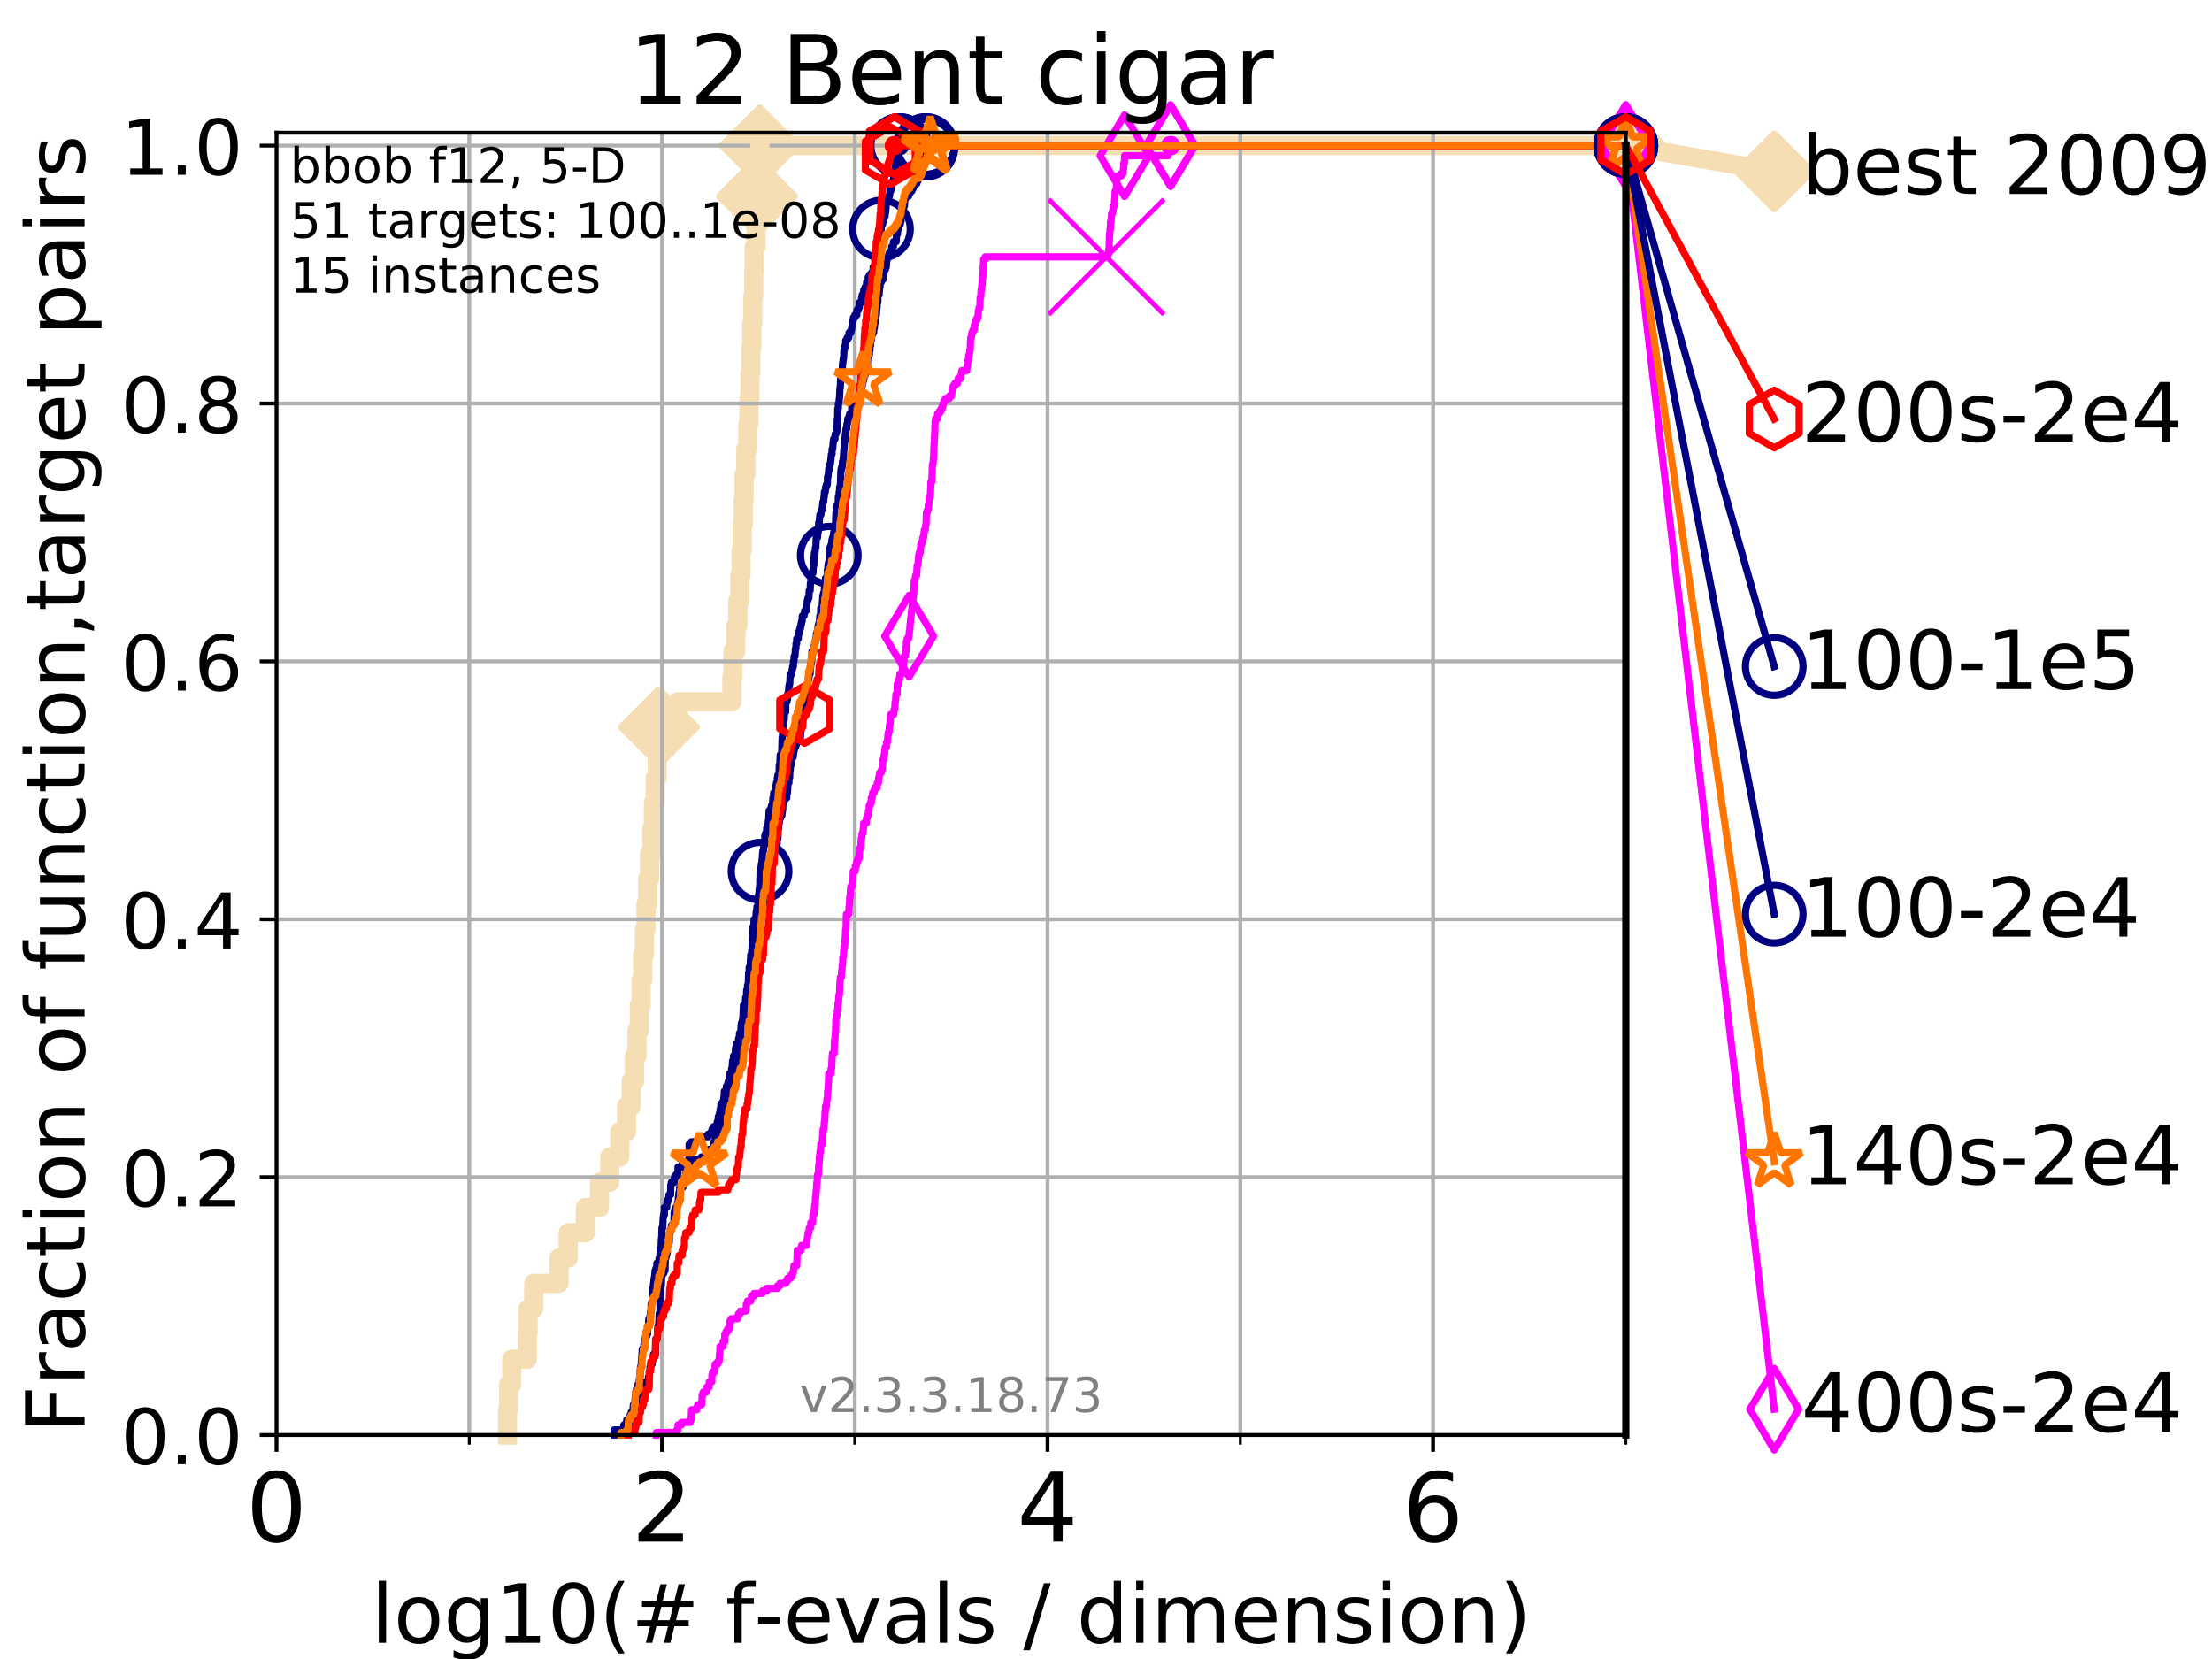 <?xml version="1.0" encoding="utf-8" standalone="no"?>
<!DOCTYPE svg PUBLIC "-//W3C//DTD SVG 1.1//EN"
  "http://www.w3.org/Graphics/SVG/1.1/DTD/svg11.dtd">
<!-- Created with matplotlib (https://matplotlib.org/) -->
<svg height="345.6pt" version="1.1" viewBox="0 0 460.8 345.6" width="460.8pt" xmlns="http://www.w3.org/2000/svg" xmlns:xlink="http://www.w3.org/1999/xlink">
 <defs>
  <style type="text/css">
*{stroke-linecap:butt;stroke-linejoin:round;}
  </style>
 </defs>
 <g id="figure_1">
  <g id="patch_1">
   <path d="M 0 345.6 
L 460.8 345.6 
L 460.8 0 
L 0 0 
z
" style="fill:#ffffff;"/>
  </g>
  <g id="axes_1">
   <g id="patch_2">
    <path d="M 57.6 298.944 
L 338.688 298.944 
L 338.688 27.648 
L 57.6 27.648 
z
" style="fill:#ffffff;"/>
   </g>
   <g id="line2d_1">
    <path d="M 105.733 298.944 
L 105.733 293.677 
L 105.952 293.677 
L 105.952 288.41 
L 106.594 288.41 
L 106.594 283.143 
L 109.843 283.143 
L 109.843 277.877 
L 110.017 277.877 
L 110.017 272.61 
L 111.186 272.61 
L 111.186 267.343 
L 116.443 267.343 
L 116.443 262.076 
L 118.364 262.076 
L 118.364 256.809 
L 121.931 256.809 
L 121.931 251.542 
L 124.892 251.542 
L 124.892 246.275 
L 127.035 246.275 
L 127.035 241.009 
L 129.118 241.009 
L 129.118 235.742 
L 130.505 235.742 
L 130.505 230.475 
L 131.49 230.475 
L 131.49 225.208 
L 132.182 225.208 
L 132.182 219.941 
L 132.707 219.941 
L 132.707 214.674 
L 133.171 214.674 
L 133.171 209.407 
L 133.578 209.407 
L 133.578 204.141 
L 133.888 204.141 
L 133.888 198.874 
L 134.236 198.874 
L 134.236 193.607 
L 134.577 193.607 
L 134.577 188.34 
L 134.912 188.34 
L 134.912 183.073 
L 135.321 183.073 
L 135.321 177.806 
L 135.8 177.806 
L 135.8 172.539 
L 136.112 172.539 
L 136.112 167.272 
L 136.495 167.272 
L 136.495 162.006 
L 136.906 162.006 
L 136.906 156.739 
L 137.271 156.739 
L 137.271 151.472 
L 141.235 151.472 
L 141.235 146.205 
L 152.466 146.205 
L 152.466 140.938 
L 152.677 140.938 
L 152.677 135.671 
L 153.28 135.671 
L 153.28 130.404 
L 153.708 130.404 
L 153.708 125.138 
L 154.112 125.138 
L 154.112 119.871 
L 154.372 119.871 
L 154.372 114.604 
L 154.614 114.604 
L 154.614 109.337 
L 154.827 109.337 
L 154.827 104.07 
L 155.011 104.07 
L 155.011 98.803 
L 155.374 98.803 
L 155.374 93.536 
L 155.792 93.536 
L 155.792 88.27 
L 156.016 88.27 
L 156.016 83.003 
L 156.224 83.003 
L 156.224 77.736 
L 156.418 77.736 
L 156.418 72.469 
L 156.61 72.469 
L 156.61 67.202 
L 156.824 67.202 
L 156.824 61.935 
L 157 61.935 
L 157 56.668 
L 157.128 56.668 
L 157.128 51.402 
L 157.517 51.402 
L 157.517 46.135 
L 157.698 46.135 
L 157.698 40.868 
L 157.821 40.868 
L 157.821 35.601 
L 158.272 35.601 
L 158.272 30.334 
L 338.688 30.334 
" style="fill:none;stroke:#f5deb3;stroke-linecap:square;stroke-width:4;"/>
   </g>
   <g id="line2d_2">
    <defs>
     <path d="M -0 7.778 
L 7.778 0 
L 0 -7.778 
L -7.778 -0 
z
" id="m188c82dc5f" style="stroke:#f5deb3;stroke-linejoin:miter;stroke-width:1.5;"/>
    </defs>
    <g>
     <use style="fill:#f5deb3;stroke:#f5deb3;stroke-linejoin:miter;stroke-width:1.5;" x="137.271" xlink:href="#m188c82dc5f" y="151.472"/>
     <use style="fill:#f5deb3;stroke:#f5deb3;stroke-linejoin:miter;stroke-width:1.5;" x="157.698" xlink:href="#m188c82dc5f" y="40.868"/>
     <use style="fill:#f5deb3;stroke:#f5deb3;stroke-linejoin:miter;stroke-width:1.5;" x="158.272" xlink:href="#m188c82dc5f" y="30.334"/>
     <use style="fill:#f5deb3;stroke:#f5deb3;stroke-linejoin:miter;stroke-width:1.5;" x="158.272" xlink:href="#m188c82dc5f" y="30.334"/>
     <use style="fill:#f5deb3;stroke:#f5deb3;stroke-linejoin:miter;stroke-width:1.5;" x="338.688" xlink:href="#m188c82dc5f" y="30.334"/>
    </g>
   </g>
   <g id="line2d_3">
    <path style="fill:none;stroke:#f5deb3;stroke-linecap:square;stroke-width:4;"/>
    <g/>
   </g>
   <g id="line2d_4">
    <path d="M 338.688 30.334 
L 369.608 35.706 
" style="fill:none;stroke:#f5deb3;stroke-linecap:square;stroke-width:4;"/>
    <g>
     <use style="fill:#f5deb3;stroke:#f5deb3;stroke-linejoin:miter;stroke-width:1.5;" x="338.688" xlink:href="#m188c82dc5f" y="30.334"/>
     <use style="fill:#f5deb3;stroke:#f5deb3;stroke-linejoin:miter;stroke-width:1.5;" x="369.608" xlink:href="#m188c82dc5f" y="35.706"/>
    </g>
   </g>
   <g id="matplotlib.axis_1">
    <g id="xtick_1">
     <g id="line2d_5">
      <path clip-path="url(#p5acab267ec)" d="M 57.6 298.944 
L 57.6 27.648 
" style="fill:none;stroke:#b0b0b0;stroke-linecap:square;stroke-width:0.8;"/>
     </g>
     <g id="line2d_6">
      <defs>
       <path d="M 0 0 
L 0 3.5 
" id="m1dadf55d23" style="stroke:#000000;stroke-width:0.8;"/>
      </defs>
      <g>
       <use style="stroke:#000000;stroke-width:0.8;" x="57.6" xlink:href="#m1dadf55d23" y="298.944"/>
      </g>
     </g>
     <g id="text_1">
      <!-- 0 -->
      <defs>
       <path d="M 31.781 66.406 
Q 24.172 66.406 20.328 58.906 
Q 16.5 51.422 16.5 36.375 
Q 16.5 21.391 20.328 13.891 
Q 24.172 6.391 31.781 6.391 
Q 39.453 6.391 43.281 13.891 
Q 47.125 21.391 47.125 36.375 
Q 47.125 51.422 43.281 58.906 
Q 39.453 66.406 31.781 66.406 
z
M 31.781 74.219 
Q 44.047 74.219 50.516 64.516 
Q 56.984 54.828 56.984 36.375 
Q 56.984 17.969 50.516 8.266 
Q 44.047 -1.422 31.781 -1.422 
Q 19.531 -1.422 13.062 8.266 
Q 6.594 17.969 6.594 36.375 
Q 6.594 54.828 13.062 64.516 
Q 19.531 74.219 31.781 74.219 
z
" id="DejaVuSans-48"/>
      </defs>
      <g transform="translate(51.237 321.141)scale(0.2 -0.2)">
       <use xlink:href="#DejaVuSans-48"/>
      </g>
     </g>
    </g>
    <g id="xtick_2">
     <g id="line2d_7">
      <path clip-path="url(#p5acab267ec)" d="M 137.911 298.944 
L 137.911 27.648 
" style="fill:none;stroke:#b0b0b0;stroke-linecap:square;stroke-width:0.8;"/>
     </g>
     <g id="line2d_8">
      <g>
       <use style="stroke:#000000;stroke-width:0.8;" x="137.911" xlink:href="#m1dadf55d23" y="298.944"/>
      </g>
     </g>
     <g id="text_2">
      <!-- 2 -->
      <defs>
       <path d="M 19.188 8.297 
L 53.609 8.297 
L 53.609 0 
L 7.328 0 
L 7.328 8.297 
Q 12.938 14.109 22.625 23.891 
Q 32.328 33.688 34.812 36.531 
Q 39.547 41.844 41.422 45.531 
Q 43.312 49.219 43.312 52.781 
Q 43.312 58.594 39.234 62.25 
Q 35.156 65.922 28.609 65.922 
Q 23.969 65.922 18.812 64.312 
Q 13.672 62.703 7.812 59.422 
L 7.812 69.391 
Q 13.766 71.781 18.938 73 
Q 24.125 74.219 28.422 74.219 
Q 39.75 74.219 46.484 68.547 
Q 53.219 62.891 53.219 53.422 
Q 53.219 48.922 51.531 44.891 
Q 49.859 40.875 45.406 35.406 
Q 44.188 33.984 37.641 27.219 
Q 31.109 20.453 19.188 8.297 
z
" id="DejaVuSans-50"/>
      </defs>
      <g transform="translate(131.548 321.141)scale(0.2 -0.2)">
       <use xlink:href="#DejaVuSans-50"/>
      </g>
     </g>
    </g>
    <g id="xtick_3">
     <g id="line2d_9">
      <path clip-path="url(#p5acab267ec)" d="M 218.222 298.944 
L 218.222 27.648 
" style="fill:none;stroke:#b0b0b0;stroke-linecap:square;stroke-width:0.8;"/>
     </g>
     <g id="line2d_10">
      <g>
       <use style="stroke:#000000;stroke-width:0.8;" x="218.222" xlink:href="#m1dadf55d23" y="298.944"/>
      </g>
     </g>
     <g id="text_3">
      <!-- 4 -->
      <defs>
       <path d="M 37.797 64.312 
L 12.891 25.391 
L 37.797 25.391 
z
M 35.203 72.906 
L 47.609 72.906 
L 47.609 25.391 
L 58.016 25.391 
L 58.016 17.188 
L 47.609 17.188 
L 47.609 0 
L 37.797 0 
L 37.797 17.188 
L 4.891 17.188 
L 4.891 26.703 
z
" id="DejaVuSans-52"/>
      </defs>
      <g transform="translate(211.859 321.141)scale(0.2 -0.2)">
       <use xlink:href="#DejaVuSans-52"/>
      </g>
     </g>
    </g>
    <g id="xtick_4">
     <g id="line2d_11">
      <path clip-path="url(#p5acab267ec)" d="M 298.533 298.944 
L 298.533 27.648 
" style="fill:none;stroke:#b0b0b0;stroke-linecap:square;stroke-width:0.8;"/>
     </g>
     <g id="line2d_12">
      <g>
       <use style="stroke:#000000;stroke-width:0.8;" x="298.533" xlink:href="#m1dadf55d23" y="298.944"/>
      </g>
     </g>
     <g id="text_4">
      <!-- 6 -->
      <defs>
       <path d="M 33.016 40.375 
Q 26.375 40.375 22.484 35.828 
Q 18.609 31.297 18.609 23.391 
Q 18.609 15.531 22.484 10.953 
Q 26.375 6.391 33.016 6.391 
Q 39.656 6.391 43.531 10.953 
Q 47.406 15.531 47.406 23.391 
Q 47.406 31.297 43.531 35.828 
Q 39.656 40.375 33.016 40.375 
z
M 52.594 71.297 
L 52.594 62.312 
Q 48.875 64.062 45.094 64.984 
Q 41.312 65.922 37.594 65.922 
Q 27.828 65.922 22.672 59.328 
Q 17.531 52.734 16.797 39.406 
Q 19.672 43.656 24.016 45.922 
Q 28.375 48.188 33.594 48.188 
Q 44.578 48.188 50.953 41.516 
Q 57.328 34.859 57.328 23.391 
Q 57.328 12.156 50.688 5.359 
Q 44.047 -1.422 33.016 -1.422 
Q 20.359 -1.422 13.672 8.266 
Q 6.984 17.969 6.984 36.375 
Q 6.984 53.656 15.188 63.938 
Q 23.391 74.219 37.203 74.219 
Q 40.922 74.219 44.703 73.484 
Q 48.484 72.75 52.594 71.297 
z
" id="DejaVuSans-54"/>
      </defs>
      <g transform="translate(292.17 321.141)scale(0.2 -0.2)">
       <use xlink:href="#DejaVuSans-54"/>
      </g>
     </g>
    </g>
    <g id="xtick_5">
     <g id="line2d_13">
      <path clip-path="url(#p5acab267ec)" d="M 97.755 298.944 
L 97.755 27.648 
" style="fill:none;stroke:#b0b0b0;stroke-linecap:square;stroke-width:0.8;"/>
     </g>
     <g id="line2d_14">
      <defs>
       <path d="M 0 0 
L 0 2 
" id="m5eda497ddd" style="stroke:#000000;stroke-width:0.6;"/>
      </defs>
      <g>
       <use style="stroke:#000000;stroke-width:0.6;" x="97.755" xlink:href="#m5eda497ddd" y="298.944"/>
      </g>
     </g>
    </g>
    <g id="xtick_6">
     <g id="line2d_15">
      <path clip-path="url(#p5acab267ec)" d="M 178.066 298.944 
L 178.066 27.648 
" style="fill:none;stroke:#b0b0b0;stroke-linecap:square;stroke-width:0.8;"/>
     </g>
     <g id="line2d_16">
      <g>
       <use style="stroke:#000000;stroke-width:0.6;" x="178.066" xlink:href="#m5eda497ddd" y="298.944"/>
      </g>
     </g>
    </g>
    <g id="xtick_7">
     <g id="line2d_17">
      <path clip-path="url(#p5acab267ec)" d="M 258.377 298.944 
L 258.377 27.648 
" style="fill:none;stroke:#b0b0b0;stroke-linecap:square;stroke-width:0.8;"/>
     </g>
     <g id="line2d_18">
      <g>
       <use style="stroke:#000000;stroke-width:0.6;" x="258.377" xlink:href="#m5eda497ddd" y="298.944"/>
      </g>
     </g>
    </g>
    <g id="xtick_8">
     <g id="line2d_19">
      <path clip-path="url(#p5acab267ec)" d="M 338.688 298.944 
L 338.688 27.648 
" style="fill:none;stroke:#b0b0b0;stroke-linecap:square;stroke-width:0.8;"/>
     </g>
     <g id="line2d_20">
      <g>
       <use style="stroke:#000000;stroke-width:0.6;" x="338.688" xlink:href="#m5eda497ddd" y="298.944"/>
      </g>
     </g>
    </g>
    <g id="text_5">
     <!-- log10(# f-evals / dimension) -->
     <defs>
      <path d="M 9.422 75.984 
L 18.406 75.984 
L 18.406 0 
L 9.422 0 
z
" id="DejaVuSans-108"/>
      <path d="M 30.609 48.391 
Q 23.391 48.391 19.188 42.75 
Q 14.984 37.109 14.984 27.297 
Q 14.984 17.484 19.156 11.844 
Q 23.344 6.203 30.609 6.203 
Q 37.797 6.203 41.984 11.859 
Q 46.188 17.531 46.188 27.297 
Q 46.188 37.016 41.984 42.703 
Q 37.797 48.391 30.609 48.391 
z
M 30.609 56 
Q 42.328 56 49.016 48.375 
Q 55.719 40.766 55.719 27.297 
Q 55.719 13.875 49.016 6.219 
Q 42.328 -1.422 30.609 -1.422 
Q 18.844 -1.422 12.172 6.219 
Q 5.516 13.875 5.516 27.297 
Q 5.516 40.766 12.172 48.375 
Q 18.844 56 30.609 56 
z
" id="DejaVuSans-111"/>
      <path d="M 45.406 27.984 
Q 45.406 37.75 41.375 43.109 
Q 37.359 48.484 30.078 48.484 
Q 22.859 48.484 18.828 43.109 
Q 14.797 37.75 14.797 27.984 
Q 14.797 18.266 18.828 12.891 
Q 22.859 7.516 30.078 7.516 
Q 37.359 7.516 41.375 12.891 
Q 45.406 18.266 45.406 27.984 
z
M 54.391 6.781 
Q 54.391 -7.172 48.188 -13.984 
Q 42 -20.797 29.203 -20.797 
Q 24.469 -20.797 20.266 -20.094 
Q 16.062 -19.391 12.109 -17.922 
L 12.109 -9.188 
Q 16.062 -11.328 19.922 -12.344 
Q 23.781 -13.375 27.781 -13.375 
Q 36.625 -13.375 41.016 -8.766 
Q 45.406 -4.156 45.406 5.172 
L 45.406 9.625 
Q 42.625 4.781 38.281 2.391 
Q 33.938 0 27.875 0 
Q 17.828 0 11.672 7.656 
Q 5.516 15.328 5.516 27.984 
Q 5.516 40.672 11.672 48.328 
Q 17.828 56 27.875 56 
Q 33.938 56 38.281 53.609 
Q 42.625 51.219 45.406 46.391 
L 45.406 54.688 
L 54.391 54.688 
z
" id="DejaVuSans-103"/>
      <path d="M 12.406 8.297 
L 28.516 8.297 
L 28.516 63.922 
L 10.984 60.406 
L 10.984 69.391 
L 28.422 72.906 
L 38.281 72.906 
L 38.281 8.297 
L 54.391 8.297 
L 54.391 0 
L 12.406 0 
z
" id="DejaVuSans-49"/>
      <path d="M 31 75.875 
Q 24.469 64.656 21.281 53.656 
Q 18.109 42.672 18.109 31.391 
Q 18.109 20.125 21.312 9.062 
Q 24.516 -2 31 -13.188 
L 23.188 -13.188 
Q 15.875 -1.703 12.234 9.375 
Q 8.594 20.453 8.594 31.391 
Q 8.594 42.281 12.203 53.312 
Q 15.828 64.359 23.188 75.875 
z
" id="DejaVuSans-40"/>
      <path d="M 51.125 44 
L 36.922 44 
L 32.812 27.688 
L 47.125 27.688 
z
M 43.797 71.781 
L 38.719 51.516 
L 52.984 51.516 
L 58.109 71.781 
L 65.922 71.781 
L 60.891 51.516 
L 76.125 51.516 
L 76.125 44 
L 58.984 44 
L 54.984 27.688 
L 70.516 27.688 
L 70.516 20.219 
L 53.078 20.219 
L 48 0 
L 40.188 0 
L 45.219 20.219 
L 30.906 20.219 
L 25.875 0 
L 18.016 0 
L 23.094 20.219 
L 7.719 20.219 
L 7.719 27.688 
L 24.906 27.688 
L 29 44 
L 13.281 44 
L 13.281 51.516 
L 30.906 51.516 
L 35.891 71.781 
z
" id="DejaVuSans-35"/>
      <path id="DejaVuSans-32"/>
      <path d="M 37.109 75.984 
L 37.109 68.5 
L 28.516 68.5 
Q 23.688 68.5 21.797 66.547 
Q 19.922 64.594 19.922 59.516 
L 19.922 54.688 
L 34.719 54.688 
L 34.719 47.703 
L 19.922 47.703 
L 19.922 0 
L 10.891 0 
L 10.891 47.703 
L 2.297 47.703 
L 2.297 54.688 
L 10.891 54.688 
L 10.891 58.5 
Q 10.891 67.625 15.141 71.797 
Q 19.391 75.984 28.609 75.984 
z
" id="DejaVuSans-102"/>
      <path d="M 4.891 31.391 
L 31.203 31.391 
L 31.203 23.391 
L 4.891 23.391 
z
" id="DejaVuSans-45"/>
      <path d="M 56.203 29.594 
L 56.203 25.203 
L 14.891 25.203 
Q 15.484 15.922 20.484 11.062 
Q 25.484 6.203 34.422 6.203 
Q 39.594 6.203 44.453 7.469 
Q 49.312 8.734 54.109 11.281 
L 54.109 2.781 
Q 49.266 0.734 44.188 -0.344 
Q 39.109 -1.422 33.891 -1.422 
Q 20.797 -1.422 13.156 6.188 
Q 5.516 13.812 5.516 26.812 
Q 5.516 40.234 12.766 48.109 
Q 20.016 56 32.328 56 
Q 43.359 56 49.781 48.891 
Q 56.203 41.797 56.203 29.594 
z
M 47.219 32.234 
Q 47.125 39.594 43.094 43.984 
Q 39.062 48.391 32.422 48.391 
Q 24.906 48.391 20.391 44.141 
Q 15.875 39.891 15.188 32.172 
z
" id="DejaVuSans-101"/>
      <path d="M 2.984 54.688 
L 12.5 54.688 
L 29.594 8.797 
L 46.688 54.688 
L 56.203 54.688 
L 35.688 0 
L 23.484 0 
z
" id="DejaVuSans-118"/>
      <path d="M 34.281 27.484 
Q 23.391 27.484 19.188 25 
Q 14.984 22.516 14.984 16.5 
Q 14.984 11.719 18.141 8.906 
Q 21.297 6.109 26.703 6.109 
Q 34.188 6.109 38.703 11.406 
Q 43.219 16.703 43.219 25.484 
L 43.219 27.484 
z
M 52.203 31.203 
L 52.203 0 
L 43.219 0 
L 43.219 8.297 
Q 40.141 3.328 35.547 0.953 
Q 30.953 -1.422 24.312 -1.422 
Q 15.922 -1.422 10.953 3.297 
Q 6 8.016 6 15.922 
Q 6 25.141 12.172 29.828 
Q 18.359 34.516 30.609 34.516 
L 43.219 34.516 
L 43.219 35.406 
Q 43.219 41.609 39.141 45 
Q 35.062 48.391 27.688 48.391 
Q 23 48.391 18.547 47.266 
Q 14.109 46.141 10.016 43.891 
L 10.016 52.203 
Q 14.938 54.109 19.578 55.047 
Q 24.219 56 28.609 56 
Q 40.484 56 46.344 49.844 
Q 52.203 43.703 52.203 31.203 
z
" id="DejaVuSans-97"/>
      <path d="M 44.281 53.078 
L 44.281 44.578 
Q 40.484 46.531 36.375 47.5 
Q 32.281 48.484 27.875 48.484 
Q 21.188 48.484 17.844 46.438 
Q 14.5 44.391 14.5 40.281 
Q 14.5 37.156 16.891 35.375 
Q 19.281 33.594 26.516 31.984 
L 29.594 31.297 
Q 39.156 29.25 43.188 25.516 
Q 47.219 21.781 47.219 15.094 
Q 47.219 7.469 41.188 3.016 
Q 35.156 -1.422 24.609 -1.422 
Q 20.219 -1.422 15.453 -0.562 
Q 10.688 0.297 5.422 2 
L 5.422 11.281 
Q 10.406 8.688 15.234 7.391 
Q 20.062 6.109 24.812 6.109 
Q 31.156 6.109 34.562 8.281 
Q 37.984 10.453 37.984 14.406 
Q 37.984 18.062 35.516 20.016 
Q 33.062 21.969 24.703 23.781 
L 21.578 24.516 
Q 13.234 26.266 9.516 29.906 
Q 5.812 33.547 5.812 39.891 
Q 5.812 47.609 11.281 51.797 
Q 16.75 56 26.812 56 
Q 31.781 56 36.172 55.266 
Q 40.578 54.547 44.281 53.078 
z
" id="DejaVuSans-115"/>
      <path d="M 25.391 72.906 
L 33.688 72.906 
L 8.297 -9.281 
L 0 -9.281 
z
" id="DejaVuSans-47"/>
      <path d="M 45.406 46.391 
L 45.406 75.984 
L 54.391 75.984 
L 54.391 0 
L 45.406 0 
L 45.406 8.203 
Q 42.578 3.328 38.25 0.953 
Q 33.938 -1.422 27.875 -1.422 
Q 17.969 -1.422 11.734 6.484 
Q 5.516 14.406 5.516 27.297 
Q 5.516 40.188 11.734 48.094 
Q 17.969 56 27.875 56 
Q 33.938 56 38.25 53.625 
Q 42.578 51.266 45.406 46.391 
z
M 14.797 27.297 
Q 14.797 17.391 18.875 11.75 
Q 22.953 6.109 30.078 6.109 
Q 37.203 6.109 41.297 11.75 
Q 45.406 17.391 45.406 27.297 
Q 45.406 37.203 41.297 42.844 
Q 37.203 48.484 30.078 48.484 
Q 22.953 48.484 18.875 42.844 
Q 14.797 37.203 14.797 27.297 
z
" id="DejaVuSans-100"/>
      <path d="M 9.422 54.688 
L 18.406 54.688 
L 18.406 0 
L 9.422 0 
z
M 9.422 75.984 
L 18.406 75.984 
L 18.406 64.594 
L 9.422 64.594 
z
" id="DejaVuSans-105"/>
      <path d="M 52 44.188 
Q 55.375 50.25 60.062 53.125 
Q 64.75 56 71.094 56 
Q 79.641 56 84.281 50.016 
Q 88.922 44.047 88.922 33.016 
L 88.922 0 
L 79.891 0 
L 79.891 32.719 
Q 79.891 40.578 77.094 44.375 
Q 74.312 48.188 68.609 48.188 
Q 61.625 48.188 57.562 43.547 
Q 53.516 38.922 53.516 30.906 
L 53.516 0 
L 44.484 0 
L 44.484 32.719 
Q 44.484 40.625 41.703 44.406 
Q 38.922 48.188 33.109 48.188 
Q 26.219 48.188 22.156 43.531 
Q 18.109 38.875 18.109 30.906 
L 18.109 0 
L 9.078 0 
L 9.078 54.688 
L 18.109 54.688 
L 18.109 46.188 
Q 21.188 51.219 25.484 53.609 
Q 29.781 56 35.688 56 
Q 41.656 56 45.828 52.969 
Q 50 49.953 52 44.188 
z
" id="DejaVuSans-109"/>
      <path d="M 54.891 33.016 
L 54.891 0 
L 45.906 0 
L 45.906 32.719 
Q 45.906 40.484 42.875 44.328 
Q 39.844 48.188 33.797 48.188 
Q 26.516 48.188 22.312 43.547 
Q 18.109 38.922 18.109 30.906 
L 18.109 0 
L 9.078 0 
L 9.078 54.688 
L 18.109 54.688 
L 18.109 46.188 
Q 21.344 51.125 25.703 53.562 
Q 30.078 56 35.797 56 
Q 45.219 56 50.047 50.172 
Q 54.891 44.344 54.891 33.016 
z
" id="DejaVuSans-110"/>
      <path d="M 8.016 75.875 
L 15.828 75.875 
Q 23.141 64.359 26.781 53.312 
Q 30.422 42.281 30.422 31.391 
Q 30.422 20.453 26.781 9.375 
Q 23.141 -1.703 15.828 -13.188 
L 8.016 -13.188 
Q 14.5 -2 17.703 9.062 
Q 20.906 20.125 20.906 31.391 
Q 20.906 42.672 17.703 53.656 
Q 14.5 64.656 8.016 75.875 
z
" id="DejaVuSans-41"/>
     </defs>
     <g transform="translate(77.303 342.218)scale(0.17 -0.17)">
      <use xlink:href="#DejaVuSans-108"/>
      <use x="27.783" xlink:href="#DejaVuSans-111"/>
      <use x="88.965" xlink:href="#DejaVuSans-103"/>
      <use x="152.441" xlink:href="#DejaVuSans-49"/>
      <use x="216.064" xlink:href="#DejaVuSans-48"/>
      <use x="279.688" xlink:href="#DejaVuSans-40"/>
      <use x="318.701" xlink:href="#DejaVuSans-35"/>
      <use x="402.49" xlink:href="#DejaVuSans-32"/>
      <use x="434.277" xlink:href="#DejaVuSans-102"/>
      <use x="469.404" xlink:href="#DejaVuSans-45"/>
      <use x="505.488" xlink:href="#DejaVuSans-101"/>
      <use x="567.012" xlink:href="#DejaVuSans-118"/>
      <use x="626.191" xlink:href="#DejaVuSans-97"/>
      <use x="687.471" xlink:href="#DejaVuSans-108"/>
      <use x="715.254" xlink:href="#DejaVuSans-115"/>
      <use x="767.354" xlink:href="#DejaVuSans-32"/>
      <use x="799.141" xlink:href="#DejaVuSans-47"/>
      <use x="832.832" xlink:href="#DejaVuSans-32"/>
      <use x="864.619" xlink:href="#DejaVuSans-100"/>
      <use x="928.096" xlink:href="#DejaVuSans-105"/>
      <use x="955.879" xlink:href="#DejaVuSans-109"/>
      <use x="1053.291" xlink:href="#DejaVuSans-101"/>
      <use x="1114.814" xlink:href="#DejaVuSans-110"/>
      <use x="1178.193" xlink:href="#DejaVuSans-115"/>
      <use x="1230.293" xlink:href="#DejaVuSans-105"/>
      <use x="1258.076" xlink:href="#DejaVuSans-111"/>
      <use x="1319.258" xlink:href="#DejaVuSans-110"/>
      <use x="1382.637" xlink:href="#DejaVuSans-41"/>
     </g>
    </g>
   </g>
   <g id="matplotlib.axis_2">
    <g id="ytick_1">
     <g id="line2d_21">
      <path clip-path="url(#p5acab267ec)" d="M 57.6 298.944 
L 338.688 298.944 
" style="fill:none;stroke:#b0b0b0;stroke-linecap:square;stroke-width:0.8;"/>
     </g>
     <g id="line2d_22">
      <defs>
       <path d="M 0 0 
L -3.5 0 
" id="m36f468c65e" style="stroke:#000000;stroke-width:0.8;"/>
      </defs>
      <g>
       <use style="stroke:#000000;stroke-width:0.8;" x="57.6" xlink:href="#m36f468c65e" y="298.944"/>
      </g>
     </g>
     <g id="text_6">
      <!-- 0.0 -->
      <defs>
       <path d="M 10.688 12.406 
L 21 12.406 
L 21 0 
L 10.688 0 
z
" id="DejaVuSans-46"/>
      </defs>
      <g transform="translate(25.155 305.023)scale(0.16 -0.16)">
       <use xlink:href="#DejaVuSans-48"/>
       <use x="63.623" xlink:href="#DejaVuSans-46"/>
       <use x="95.41" xlink:href="#DejaVuSans-48"/>
      </g>
     </g>
    </g>
    <g id="ytick_2">
     <g id="line2d_23">
      <path clip-path="url(#p5acab267ec)" d="M 57.6 245.222 
L 338.688 245.222 
" style="fill:none;stroke:#b0b0b0;stroke-linecap:square;stroke-width:0.8;"/>
     </g>
     <g id="line2d_24">
      <g>
       <use style="stroke:#000000;stroke-width:0.8;" x="57.6" xlink:href="#m36f468c65e" y="245.222"/>
      </g>
     </g>
     <g id="text_7">
      <!-- 0.2 -->
      <g transform="translate(25.155 251.301)scale(0.16 -0.16)">
       <use xlink:href="#DejaVuSans-48"/>
       <use x="63.623" xlink:href="#DejaVuSans-46"/>
       <use x="95.41" xlink:href="#DejaVuSans-50"/>
      </g>
     </g>
    </g>
    <g id="ytick_3">
     <g id="line2d_25">
      <path clip-path="url(#p5acab267ec)" d="M 57.6 191.5 
L 338.688 191.5 
" style="fill:none;stroke:#b0b0b0;stroke-linecap:square;stroke-width:0.8;"/>
     </g>
     <g id="line2d_26">
      <g>
       <use style="stroke:#000000;stroke-width:0.8;" x="57.6" xlink:href="#m36f468c65e" y="191.5"/>
      </g>
     </g>
     <g id="text_8">
      <!-- 0.4 -->
      <g transform="translate(25.155 197.579)scale(0.16 -0.16)">
       <use xlink:href="#DejaVuSans-48"/>
       <use x="63.623" xlink:href="#DejaVuSans-46"/>
       <use x="95.41" xlink:href="#DejaVuSans-52"/>
      </g>
     </g>
    </g>
    <g id="ytick_4">
     <g id="line2d_27">
      <path clip-path="url(#p5acab267ec)" d="M 57.6 137.778 
L 338.688 137.778 
" style="fill:none;stroke:#b0b0b0;stroke-linecap:square;stroke-width:0.8;"/>
     </g>
     <g id="line2d_28">
      <g>
       <use style="stroke:#000000;stroke-width:0.8;" x="57.6" xlink:href="#m36f468c65e" y="137.778"/>
      </g>
     </g>
     <g id="text_9">
      <!-- 0.6 -->
      <g transform="translate(25.155 143.857)scale(0.16 -0.16)">
       <use xlink:href="#DejaVuSans-48"/>
       <use x="63.623" xlink:href="#DejaVuSans-46"/>
       <use x="95.41" xlink:href="#DejaVuSans-54"/>
      </g>
     </g>
    </g>
    <g id="ytick_5">
     <g id="line2d_29">
      <path clip-path="url(#p5acab267ec)" d="M 57.6 84.056 
L 338.688 84.056 
" style="fill:none;stroke:#b0b0b0;stroke-linecap:square;stroke-width:0.8;"/>
     </g>
     <g id="line2d_30">
      <g>
       <use style="stroke:#000000;stroke-width:0.8;" x="57.6" xlink:href="#m36f468c65e" y="84.056"/>
      </g>
     </g>
     <g id="text_10">
      <!-- 0.8 -->
      <defs>
       <path d="M 31.781 34.625 
Q 24.75 34.625 20.719 30.859 
Q 16.703 27.094 16.703 20.516 
Q 16.703 13.922 20.719 10.156 
Q 24.75 6.391 31.781 6.391 
Q 38.812 6.391 42.859 10.172 
Q 46.922 13.969 46.922 20.516 
Q 46.922 27.094 42.891 30.859 
Q 38.875 34.625 31.781 34.625 
z
M 21.922 38.812 
Q 15.578 40.375 12.031 44.719 
Q 8.5 49.078 8.5 55.328 
Q 8.5 64.062 14.719 69.141 
Q 20.953 74.219 31.781 74.219 
Q 42.672 74.219 48.875 69.141 
Q 55.078 64.062 55.078 55.328 
Q 55.078 49.078 51.531 44.719 
Q 48 40.375 41.703 38.812 
Q 48.828 37.156 52.797 32.312 
Q 56.781 27.484 56.781 20.516 
Q 56.781 9.906 50.312 4.234 
Q 43.844 -1.422 31.781 -1.422 
Q 19.734 -1.422 13.25 4.234 
Q 6.781 9.906 6.781 20.516 
Q 6.781 27.484 10.781 32.312 
Q 14.797 37.156 21.922 38.812 
z
M 18.312 54.391 
Q 18.312 48.734 21.844 45.562 
Q 25.391 42.391 31.781 42.391 
Q 38.141 42.391 41.719 45.562 
Q 45.312 48.734 45.312 54.391 
Q 45.312 60.062 41.719 63.234 
Q 38.141 66.406 31.781 66.406 
Q 25.391 66.406 21.844 63.234 
Q 18.312 60.062 18.312 54.391 
z
" id="DejaVuSans-56"/>
      </defs>
      <g transform="translate(25.155 90.135)scale(0.16 -0.16)">
       <use xlink:href="#DejaVuSans-48"/>
       <use x="63.623" xlink:href="#DejaVuSans-46"/>
       <use x="95.41" xlink:href="#DejaVuSans-56"/>
      </g>
     </g>
    </g>
    <g id="ytick_6">
     <g id="line2d_31">
      <path clip-path="url(#p5acab267ec)" d="M 57.6 30.334 
L 338.688 30.334 
" style="fill:none;stroke:#b0b0b0;stroke-linecap:square;stroke-width:0.8;"/>
     </g>
     <g id="line2d_32">
      <g>
       <use style="stroke:#000000;stroke-width:0.8;" x="57.6" xlink:href="#m36f468c65e" y="30.334"/>
      </g>
     </g>
     <g id="text_11">
      <!-- 1.0 -->
      <g transform="translate(25.155 36.413)scale(0.16 -0.16)">
       <use xlink:href="#DejaVuSans-49"/>
       <use x="63.623" xlink:href="#DejaVuSans-46"/>
       <use x="95.41" xlink:href="#DejaVuSans-48"/>
      </g>
     </g>
    </g>
    <g id="text_12">
     <!-- Fraction of function,target pairs -->
     <defs>
      <path d="M 9.812 72.906 
L 51.703 72.906 
L 51.703 64.594 
L 19.672 64.594 
L 19.672 43.109 
L 48.578 43.109 
L 48.578 34.812 
L 19.672 34.812 
L 19.672 0 
L 9.812 0 
z
" id="DejaVuSans-70"/>
      <path d="M 41.109 46.297 
Q 39.594 47.172 37.812 47.578 
Q 36.031 48 33.891 48 
Q 26.266 48 22.188 43.047 
Q 18.109 38.094 18.109 28.812 
L 18.109 0 
L 9.078 0 
L 9.078 54.688 
L 18.109 54.688 
L 18.109 46.188 
Q 20.953 51.172 25.484 53.578 
Q 30.031 56 36.531 56 
Q 37.453 56 38.578 55.875 
Q 39.703 55.766 41.062 55.516 
z
" id="DejaVuSans-114"/>
      <path d="M 48.781 52.594 
L 48.781 44.188 
Q 44.969 46.297 41.141 47.344 
Q 37.312 48.391 33.406 48.391 
Q 24.656 48.391 19.812 42.844 
Q 14.984 37.312 14.984 27.297 
Q 14.984 17.281 19.812 11.734 
Q 24.656 6.203 33.406 6.203 
Q 37.312 6.203 41.141 7.25 
Q 44.969 8.297 48.781 10.406 
L 48.781 2.094 
Q 45.016 0.344 40.984 -0.531 
Q 36.969 -1.422 32.422 -1.422 
Q 20.062 -1.422 12.781 6.344 
Q 5.516 14.109 5.516 27.297 
Q 5.516 40.672 12.859 48.328 
Q 20.219 56 33.016 56 
Q 37.156 56 41.109 55.141 
Q 45.062 54.297 48.781 52.594 
z
" id="DejaVuSans-99"/>
      <path d="M 18.312 70.219 
L 18.312 54.688 
L 36.812 54.688 
L 36.812 47.703 
L 18.312 47.703 
L 18.312 18.016 
Q 18.312 11.328 20.141 9.422 
Q 21.969 7.516 27.594 7.516 
L 36.812 7.516 
L 36.812 0 
L 27.594 0 
Q 17.188 0 13.234 3.875 
Q 9.281 7.766 9.281 18.016 
L 9.281 47.703 
L 2.688 47.703 
L 2.688 54.688 
L 9.281 54.688 
L 9.281 70.219 
z
" id="DejaVuSans-116"/>
      <path d="M 8.5 21.578 
L 8.5 54.688 
L 17.484 54.688 
L 17.484 21.922 
Q 17.484 14.156 20.5 10.266 
Q 23.531 6.391 29.594 6.391 
Q 36.859 6.391 41.078 11.031 
Q 45.312 15.672 45.312 23.688 
L 45.312 54.688 
L 54.297 54.688 
L 54.297 0 
L 45.312 0 
L 45.312 8.406 
Q 42.047 3.422 37.719 1 
Q 33.406 -1.422 27.688 -1.422 
Q 18.266 -1.422 13.375 4.438 
Q 8.5 10.297 8.5 21.578 
z
M 31.109 56 
z
" id="DejaVuSans-117"/>
      <path d="M 11.719 12.406 
L 22.016 12.406 
L 22.016 4 
L 14.016 -11.625 
L 7.719 -11.625 
L 11.719 4 
z
" id="DejaVuSans-44"/>
      <path d="M 18.109 8.203 
L 18.109 -20.797 
L 9.078 -20.797 
L 9.078 54.688 
L 18.109 54.688 
L 18.109 46.391 
Q 20.953 51.266 25.266 53.625 
Q 29.594 56 35.594 56 
Q 45.562 56 51.781 48.094 
Q 58.016 40.188 58.016 27.297 
Q 58.016 14.406 51.781 6.484 
Q 45.562 -1.422 35.594 -1.422 
Q 29.594 -1.422 25.266 0.953 
Q 20.953 3.328 18.109 8.203 
z
M 48.688 27.297 
Q 48.688 37.203 44.609 42.844 
Q 40.531 48.484 33.406 48.484 
Q 26.266 48.484 22.188 42.844 
Q 18.109 37.203 18.109 27.297 
Q 18.109 17.391 22.188 11.75 
Q 26.266 6.109 33.406 6.109 
Q 40.531 6.109 44.609 11.75 
Q 48.688 17.391 48.688 27.297 
z
" id="DejaVuSans-112"/>
     </defs>
     <g transform="translate(17.62 298.435)rotate(-90)scale(0.17 -0.17)">
      <use xlink:href="#DejaVuSans-70"/>
      <use x="57.41" xlink:href="#DejaVuSans-114"/>
      <use x="98.523" xlink:href="#DejaVuSans-97"/>
      <use x="159.803" xlink:href="#DejaVuSans-99"/>
      <use x="214.783" xlink:href="#DejaVuSans-116"/>
      <use x="253.992" xlink:href="#DejaVuSans-105"/>
      <use x="281.775" xlink:href="#DejaVuSans-111"/>
      <use x="342.957" xlink:href="#DejaVuSans-110"/>
      <use x="406.336" xlink:href="#DejaVuSans-32"/>
      <use x="438.123" xlink:href="#DejaVuSans-111"/>
      <use x="499.305" xlink:href="#DejaVuSans-102"/>
      <use x="534.51" xlink:href="#DejaVuSans-32"/>
      <use x="566.297" xlink:href="#DejaVuSans-102"/>
      <use x="601.502" xlink:href="#DejaVuSans-117"/>
      <use x="664.881" xlink:href="#DejaVuSans-110"/>
      <use x="728.26" xlink:href="#DejaVuSans-99"/>
      <use x="783.24" xlink:href="#DejaVuSans-116"/>
      <use x="822.449" xlink:href="#DejaVuSans-105"/>
      <use x="850.232" xlink:href="#DejaVuSans-111"/>
      <use x="911.414" xlink:href="#DejaVuSans-110"/>
      <use x="974.793" xlink:href="#DejaVuSans-44"/>
      <use x="1006.58" xlink:href="#DejaVuSans-116"/>
      <use x="1045.789" xlink:href="#DejaVuSans-97"/>
      <use x="1107.068" xlink:href="#DejaVuSans-114"/>
      <use x="1148.166" xlink:href="#DejaVuSans-103"/>
      <use x="1211.643" xlink:href="#DejaVuSans-101"/>
      <use x="1273.166" xlink:href="#DejaVuSans-116"/>
      <use x="1312.375" xlink:href="#DejaVuSans-32"/>
      <use x="1344.162" xlink:href="#DejaVuSans-112"/>
      <use x="1407.639" xlink:href="#DejaVuSans-97"/>
      <use x="1468.918" xlink:href="#DejaVuSans-105"/>
      <use x="1496.701" xlink:href="#DejaVuSans-114"/>
      <use x="1537.814" xlink:href="#DejaVuSans-115"/>
     </g>
    </g>
   </g>
   <g id="line2d_33">
    <defs>
     <path d="M 0 1.5 
C 0.398 1.5 0.779 1.342 1.061 1.061 
C 1.342 0.779 1.5 0.398 1.5 0 
C 1.5 -0.398 1.342 -0.779 1.061 -1.061 
C 0.779 -1.342 0.398 -1.5 0 -1.5 
C -0.398 -1.5 -0.779 -1.342 -1.061 -1.061 
C -1.342 -0.779 -1.5 -0.398 -1.5 0 
C -1.5 0.398 -1.342 0.779 -1.061 1.061 
C -0.779 1.342 -0.398 1.5 0 1.5 
z
" id="m76f838a640" style="stroke:#f5deb3;"/>
    </defs>
    <g>
     <use style="fill:#f5deb3;stroke:#f5deb3;" x="158.272" xlink:href="#m76f838a640" y="30.334"/>
     <use style="fill:#f5deb3;stroke:#f5deb3;" x="158.272" xlink:href="#m76f838a640" y="30.334"/>
    </g>
   </g>
   <g id="line2d_34">
    <defs>
     <path d="M 0 1.5 
C 0.398 1.5 0.779 1.342 1.061 1.061 
C 1.342 0.779 1.5 0.398 1.5 0 
C 1.5 -0.398 1.342 -0.779 1.061 -1.061 
C 0.779 -1.342 0.398 -1.5 0 -1.5 
C -0.398 -1.5 -0.779 -1.342 -1.061 -1.061 
C -1.342 -0.779 -1.5 -0.398 -1.5 0 
C -1.5 0.398 -1.342 0.779 -1.061 1.061 
C -0.779 1.342 -0.398 1.5 0 1.5 
z
" id="m8cd5ded249" style="stroke:#000080;"/>
    </defs>
    <g>
     <use style="fill:#000080;stroke:#000080;" x="192.845" xlink:href="#m8cd5ded249" y="30.334"/>
     <use style="fill:#000080;stroke:#000080;" x="192.845" xlink:href="#m8cd5ded249" y="30.334"/>
    </g>
   </g>
   <g id="line2d_35">
    <path d="M 127.923 298.944 
L 127.923 297.891 
L 130.717 297.891 
L 130.717 297.364 
L 131.287 297.364 
L 131.287 296.311 
L 132.182 296.311 
L 132.23 295.257 
L 132.327 295.257 
L 132.327 294.204 
L 132.754 294.204 
L 132.754 293.677 
L 132.894 293.677 
L 132.894 293.15 
L 133.033 293.15 
L 133.125 292.097 
L 133.216 292.097 
L 133.216 291.57 
L 133.844 291.57 
L 133.844 290.517 
L 134.106 290.517 
L 134.193 289.464 
L 134.279 289.464 
L 134.279 288.937 
L 134.577 288.937 
L 134.577 287.884 
L 134.994 287.884 
L 135.077 286.83 
L 135.24 286.83 
L 135.24 285.777 
L 135.402 285.777 
L 135.402 284.723 
L 135.522 284.723 
L 135.522 284.197 
L 135.839 284.197 
L 135.839 283.143 
L 136.112 283.143 
L 136.151 282.09 
L 136.532 282.09 
L 136.608 279.457 
L 136.683 279.457 
L 136.683 278.93 
L 136.906 278.93 
L 137.016 277.35 
L 137.053 277.35 
L 137.053 276.296 
L 137.199 276.296 
L 137.308 273.663 
L 137.451 273.663 
L 137.559 270.503 
L 137.594 270.503 
L 137.7 267.87 
L 137.771 267.87 
L 137.841 265.763 
L 137.946 265.763 
L 137.946 265.236 
L 138.29 265.236 
L 138.29 264.709 
L 138.528 264.709 
L 138.595 262.076 
L 138.728 262.076 
L 138.728 261.549 
L 138.861 261.549 
L 138.861 261.023 
L 138.993 261.023 
L 138.993 259.443 
L 139.285 259.443 
L 139.285 258.916 
L 139.414 258.916 
L 139.478 256.809 
L 139.605 256.809 
L 139.605 256.282 
L 139.794 256.282 
L 139.887 255.229 
L 140.379 255.229 
L 140.439 252.596 
L 140.529 252.596 
L 140.529 252.069 
L 140.768 252.069 
L 140.768 251.542 
L 141.119 251.542 
L 141.148 250.489 
L 141.264 250.489 
L 141.321 249.436 
L 141.379 249.436 
L 141.436 248.382 
L 141.549 248.382 
L 141.606 247.329 
L 142.27 247.329 
L 142.352 245.749 
L 142.858 245.749 
L 142.91 244.169 
L 143.067 244.169 
L 143.067 243.642 
L 143.324 243.642 
L 143.401 242.589 
L 143.828 242.589 
L 143.828 242.062 
L 144.026 242.062 
L 144.026 241.535 
L 146.107 241.535 
L 146.107 241.009 
L 147.49 241.009 
L 147.51 239.955 
L 147.73 239.955 
L 147.73 239.428 
L 148.639 239.428 
L 148.733 237.848 
L 148.957 237.848 
L 148.957 237.322 
L 149.341 237.322 
L 149.341 236.795 
L 149.575 236.795 
L 149.575 236.268 
L 149.946 236.268 
L 150.051 235.215 
L 150.207 235.215 
L 150.207 234.688 
L 150.446 234.688 
L 150.446 234.162 
L 150.599 234.162 
L 150.599 232.582 
L 150.766 232.582 
L 150.766 232.055 
L 150.966 232.055 
L 151.064 230.475 
L 151.146 230.475 
L 151.228 229.421 
L 151.85 229.421 
L 151.85 228.895 
L 152.022 228.895 
L 152.115 227.841 
L 152.33 227.841 
L 152.33 227.315 
L 152.451 227.315 
L 152.557 225.208 
L 152.572 225.208 
L 152.647 224.155 
L 152.826 224.155 
L 152.856 223.101 
L 153.106 223.101 
L 153.207 222.048 
L 153.265 222.048 
L 153.265 221.521 
L 153.381 221.521 
L 153.438 220.468 
L 153.495 220.468 
L 153.595 219.414 
L 153.778 219.414 
L 153.778 218.888 
L 153.918 218.888 
L 153.918 218.361 
L 154.071 218.361 
L 154.098 217.308 
L 154.222 217.308 
L 154.222 215.728 
L 154.534 215.728 
L 154.574 214.148 
L 154.655 214.148 
L 154.655 213.621 
L 154.801 213.621 
L 154.906 212.041 
L 154.959 212.041 
L 154.959 211.514 
L 155.129 211.514 
L 155.129 210.987 
L 155.59 210.987 
L 155.603 209.934 
L 155.742 209.934 
L 155.742 209.407 
L 155.892 209.407 
L 155.966 207.301 
L 156.003 207.301 
L 156.003 206.774 
L 156.224 206.774 
L 156.334 203.087 
L 156.43 203.087 
L 156.43 202.56 
L 156.67 202.56 
L 156.67 202.034 
L 156.812 202.034 
L 156.871 200.454 
L 157.116 200.454 
L 157.151 199.4 
L 157.243 199.4 
L 157.243 198.874 
L 157.381 198.874 
L 157.381 198.347 
L 157.517 198.347 
L 157.563 196.24 
L 157.642 196.24 
L 157.698 194.133 
L 158.13 194.133 
L 158.228 192.027 
L 158.444 192.027 
L 158.444 191.5 
L 158.562 191.5 
L 158.583 190.447 
L 158.743 190.447 
L 158.827 188.867 
L 158.858 188.867 
L 158.858 188.34 
L 159.067 188.34 
L 159.067 187.813 
L 159.201 187.813 
L 159.283 186.233 
L 159.467 186.233 
L 159.487 185.18 
L 159.758 185.18 
L 159.758 184.653 
L 159.956 184.653 
L 160.015 183.6 
L 160.094 183.6 
L 160.143 182.546 
L 160.211 182.546 
L 160.298 181.493 
L 160.413 181.493 
L 160.48 179.913 
L 160.896 179.913 
L 160.998 178.333 
L 161.247 178.333 
L 161.32 176.753 
L 161.375 176.753 
L 161.375 176.226 
L 161.645 176.226 
L 161.645 175.699 
L 161.903 175.699 
L 161.92 174.646 
L 162.061 174.646 
L 162.104 172.539 
L 162.2 172.539 
L 162.208 171.486 
L 162.338 171.486 
L 162.398 170.433 
L 162.611 170.433 
L 162.611 169.906 
L 162.879 169.906 
L 162.946 168.853 
L 163.037 168.853 
L 163.103 167.272 
L 163.267 167.272 
L 163.267 166.746 
L 163.453 166.746 
L 163.453 166.219 
L 163.891 166.219 
L 163.938 165.166 
L 164.04 165.166 
L 164.149 163.059 
L 164.341 163.059 
L 164.357 162.006 
L 164.486 162.006 
L 164.539 160.426 
L 164.615 160.426 
L 164.675 159.372 
L 164.788 159.372 
L 164.788 158.846 
L 164.914 158.846 
L 165.01 157.792 
L 165.223 157.792 
L 165.31 156.739 
L 165.368 156.739 
L 165.368 156.212 
L 165.483 156.212 
L 165.483 155.685 
L 165.704 155.685 
L 165.704 155.159 
L 165.908 155.159 
L 165.908 154.632 
L 166.027 154.632 
L 166.027 154.105 
L 166.575 154.105 
L 166.575 153.579 
L 166.736 153.579 
L 166.836 151.472 
L 166.942 151.472 
L 166.994 150.419 
L 167.06 150.419 
L 167.06 149.892 
L 167.23 149.892 
L 167.23 148.838 
L 167.359 148.838 
L 167.468 147.258 
L 167.539 147.258 
L 167.551 146.205 
L 167.773 146.205 
L 167.874 144.098 
L 167.942 144.098 
L 167.973 143.045 
L 168.153 143.045 
L 168.153 142.518 
L 168.306 142.518 
L 168.385 141.465 
L 168.494 141.465 
L 168.579 140.411 
L 168.758 140.411 
L 168.853 138.831 
L 168.888 138.831 
L 168.888 138.305 
L 169 138.305 
L 169.065 137.251 
L 169.117 137.251 
L 169.152 135.671 
L 169.515 135.671 
L 169.588 134.618 
L 169.769 134.618 
L 169.808 133.565 
L 169.97 133.565 
L 170.081 131.985 
L 170.234 131.985 
L 170.234 131.458 
L 170.349 131.458 
L 170.43 130.404 
L 170.559 130.404 
L 170.559 129.878 
L 170.693 129.878 
L 170.772 128.298 
L 170.936 128.298 
L 170.967 126.718 
L 171.253 126.718 
L 171.351 125.138 
L 171.392 125.138 
L 171.397 124.084 
L 171.545 124.084 
L 171.545 123.558 
L 171.726 123.558 
L 171.731 122.504 
L 171.911 122.504 
L 171.985 120.397 
L 172.294 120.397 
L 172.352 118.817 
L 172.42 118.817 
L 172.473 117.764 
L 172.564 117.764 
L 172.564 117.237 
L 172.702 117.237 
L 172.754 115.131 
L 172.815 115.131 
L 172.862 114.077 
L 173.096 114.077 
L 173.096 113.55 
L 173.248 113.55 
L 173.289 112.497 
L 173.427 112.497 
L 173.427 111.97 
L 173.576 111.97 
L 173.671 110.917 
L 173.765 110.917 
L 173.827 109.864 
L 173.889 109.864 
L 173.889 109.337 
L 174.048 109.337 
L 174.144 106.704 
L 174.231 106.704 
L 174.253 105.65 
L 174.37 105.65 
L 174.37 105.124 
L 174.635 105.124 
L 174.644 103.543 
L 174.775 103.543 
L 174.808 102.49 
L 174.905 102.49 
L 174.909 101.437 
L 175.067 101.437 
L 175.154 98.277 
L 175.207 98.277 
L 175.207 97.75 
L 175.334 97.75 
L 175.334 97.223 
L 175.464 97.223 
L 175.489 96.17 
L 175.598 96.17 
L 175.694 95.116 
L 175.714 95.116 
L 175.797 93.536 
L 175.853 93.536 
L 175.924 91.956 
L 175.999 91.956 
L 176.108 90.376 
L 176.143 90.376 
L 176.237 89.323 
L 176.391 89.323 
L 176.445 88.27 
L 176.544 88.27 
L 176.62 87.216 
L 176.861 87.216 
L 176.861 86.69 
L 177.017 86.69 
L 177.017 86.163 
L 177.405 86.163 
L 177.409 85.109 
L 177.954 85.109 
L 177.954 84.583 
L 178.24 84.583 
L 178.24 84.056 
L 178.47 84.056 
L 178.47 83.529 
L 178.609 83.529 
L 178.649 82.476 
L 178.914 82.476 
L 179.003 81.423 
L 179.249 81.423 
L 179.249 80.896 
L 179.495 80.896 
L 179.495 80.369 
L 179.627 80.369 
L 179.703 79.316 
L 179.924 79.316 
L 180.027 78.263 
L 180.188 78.263 
L 180.188 77.736 
L 180.333 77.736 
L 180.348 76.682 
L 180.449 76.682 
L 180.449 76.156 
L 180.664 76.156 
L 180.766 74.576 
L 180.786 74.576 
L 180.786 74.049 
L 181.085 74.049 
L 181.141 72.996 
L 181.211 72.996 
L 181.257 71.942 
L 181.356 71.942 
L 181.376 70.889 
L 181.508 70.889 
L 181.531 69.836 
L 181.688 69.836 
L 181.688 69.309 
L 182 69.309 
L 182.047 68.255 
L 182.163 68.255 
L 182.188 67.202 
L 182.355 67.202 
L 182.458 65.622 
L 182.577 65.622 
L 182.658 64.042 
L 182.725 64.042 
L 182.735 62.989 
L 182.86 62.989 
L 182.911 61.409 
L 183.129 61.409 
L 183.238 59.829 
L 183.313 59.829 
L 183.362 58.775 
L 183.597 58.775 
L 183.597 58.248 
L 183.934 58.248 
L 183.949 57.195 
L 184.145 57.195 
L 184.147 56.142 
L 184.462 56.142 
L 184.462 55.615 
L 184.632 55.615 
L 184.742 54.035 
L 184.858 54.035 
L 184.858 53.508 
L 185.135 53.508 
L 185.135 52.982 
L 185.322 52.982 
L 185.322 52.455 
L 185.734 52.455 
L 185.747 51.402 
L 186.114 51.402 
L 186.116 50.348 
L 186.689 50.348 
L 186.763 48.768 
L 186.966 48.768 
L 187.01 47.715 
L 187.223 47.715 
L 187.293 46.661 
L 187.563 46.661 
L 187.563 46.135 
L 187.688 46.135 
L 187.788 45.081 
L 187.959 45.081 
L 188.014 44.028 
L 188.091 44.028 
L 188.091 43.501 
L 188.216 43.501 
L 188.216 42.975 
L 188.406 42.975 
L 188.502 41.395 
L 188.674 41.395 
L 188.674 40.868 
L 189.285 40.868 
L 189.285 40.341 
L 189.524 40.341 
L 189.524 39.814 
L 189.967 39.814 
L 189.967 39.288 
L 190.231 39.288 
L 190.231 38.761 
L 190.491 38.761 
L 190.491 38.234 
L 191.005 38.234 
L 191.005 37.708 
L 191.22 37.708 
L 191.22 37.181 
L 191.383 37.181 
L 191.477 36.128 
L 191.676 36.128 
L 191.774 35.074 
L 191.968 35.074 
L 192.056 34.021 
L 192.163 34.021 
L 192.163 33.494 
L 192.32 33.494 
L 192.419 32.441 
L 192.514 32.441 
L 192.564 31.387 
L 192.72 31.387 
L 192.72 30.861 
L 192.845 30.861 
L 192.845 30.334 
L 338.688 30.334 
L 338.688 30.334 
" style="fill:none;stroke:#000080;stroke-linecap:square;stroke-width:1.5;"/>
   </g>
   <g id="line2d_36">
    <defs>
     <path d="M 0 6 
C 1.591 6 3.117 5.368 4.243 4.243 
C 5.368 3.117 6 1.591 6 0 
C 6 -1.591 5.368 -3.117 4.243 -4.243 
C 3.117 -5.368 1.591 -6 0 -6 
C -1.591 -6 -3.117 -5.368 -4.243 -4.243 
C -5.368 -3.117 -6 -1.591 -6 0 
C -6 1.591 -5.368 3.117 -4.243 4.243 
C -3.117 5.368 -1.591 6 0 6 
z
" id="mbd040f01ab" style="stroke:#000080;stroke-width:1.5;"/>
    </defs>
    <g>
     <use style="fill-opacity:0;stroke:#000080;stroke-width:1.5;" x="172.754" xlink:href="#mbd040f01ab" y="115.657"/>
     <use style="fill-opacity:0;stroke:#000080;stroke-width:1.5;" x="192.845" xlink:href="#mbd040f01ab" y="30.861"/>
     <use style="fill-opacity:0;stroke:#000080;stroke-width:1.5;" x="192.845" xlink:href="#mbd040f01ab" y="30.334"/>
     <use style="fill-opacity:0;stroke:#000080;stroke-width:1.5;" x="192.845" xlink:href="#mbd040f01ab" y="30.334"/>
     <use style="fill-opacity:0;stroke:#000080;stroke-width:1.5;" x="338.688" xlink:href="#mbd040f01ab" y="30.334"/>
    </g>
   </g>
   <g id="line2d_37">
    <path style="fill:none;stroke:#000080;stroke-linecap:square;stroke-width:1.5;"/>
    <g/>
   </g>
   <g id="line2d_38">
    <g>
     <use style="fill:#000080;stroke:#000080;" x="187.386" xlink:href="#m8cd5ded249" y="30.334"/>
     <use style="fill:#000080;stroke:#000080;" x="187.386" xlink:href="#m8cd5ded249" y="30.334"/>
    </g>
   </g>
   <g id="line2d_39">
    <path d="M 129.405 298.944 
L 129.405 298.417 
L 129.909 298.417 
L 129.964 296.837 
L 130.505 296.837 
L 130.559 295.784 
L 131.236 295.784 
L 131.287 294.731 
L 131.49 294.731 
L 131.49 294.204 
L 131.84 294.204 
L 131.938 292.624 
L 132.23 292.624 
L 132.327 291.044 
L 132.423 291.044 
L 132.423 289.99 
L 132.565 289.99 
L 132.565 289.464 
L 132.754 289.464 
L 132.754 288.937 
L 132.894 288.937 
L 132.894 288.41 
L 133.171 288.41 
L 133.171 287.357 
L 133.307 287.357 
L 133.398 285.25 
L 133.443 285.25 
L 133.443 284.723 
L 133.578 284.723 
L 133.667 282.617 
L 133.712 282.617 
L 133.8 281.037 
L 134.106 281.037 
L 134.15 279.983 
L 134.236 279.983 
L 134.236 279.457 
L 134.365 279.457 
L 134.365 278.93 
L 134.492 278.93 
L 134.492 278.403 
L 134.703 278.403 
L 134.703 277.877 
L 134.912 277.877 
L 134.912 276.296 
L 135.077 276.296 
L 135.159 274.716 
L 135.362 274.716 
L 135.362 274.19 
L 135.482 274.19 
L 135.522 273.136 
L 135.642 273.136 
L 135.642 271.556 
L 135.8 271.556 
L 135.8 271.03 
L 135.918 271.03 
L 135.957 268.396 
L 136.073 268.396 
L 136.151 267.343 
L 136.189 267.343 
L 136.266 266.289 
L 136.343 266.289 
L 136.419 265.236 
L 136.457 265.236 
L 136.457 264.709 
L 136.645 264.709 
L 136.645 264.183 
L 136.832 264.183 
L 136.832 263.129 
L 137.199 263.129 
L 137.308 262.076 
L 137.416 262.076 
L 137.523 260.496 
L 137.559 260.496 
L 137.559 259.969 
L 137.7 259.969 
L 137.806 257.862 
L 137.841 257.862 
L 137.911 255.756 
L 138.05 255.756 
L 138.153 253.649 
L 138.222 253.649 
L 138.222 253.122 
L 138.392 253.122 
L 138.392 251.542 
L 138.894 251.542 
L 138.927 250.489 
L 139.058 250.489 
L 139.058 249.962 
L 139.317 249.962 
L 139.35 248.909 
L 139.699 248.909 
L 139.731 246.802 
L 139.856 246.802 
L 139.856 246.275 
L 140.499 246.275 
L 140.499 245.222 
L 140.827 245.222 
L 140.827 244.695 
L 141.235 244.695 
L 141.235 243.115 
L 142.024 243.115 
L 142.134 242.062 
L 143.426 242.062 
L 143.426 241.535 
L 143.553 241.535 
L 143.553 238.375 
L 144.026 238.375 
L 144.026 237.848 
L 145.373 237.848 
L 145.373 237.322 
L 145.711 237.322 
L 145.711 236.795 
L 147.51 236.795 
L 147.51 236.268 
L 148.161 236.268 
L 148.161 235.742 
L 148.335 235.742 
L 148.335 235.215 
L 148.677 235.215 
L 148.677 234.688 
L 149.341 234.688 
L 149.432 233.635 
L 149.593 233.635 
L 149.647 232.582 
L 149.824 232.582 
L 149.824 232.055 
L 149.946 232.055 
L 150.034 231.001 
L 150.138 231.001 
L 150.19 229.948 
L 150.599 229.948 
L 150.599 229.421 
L 150.733 229.421 
L 150.833 228.368 
L 150.866 228.368 
L 150.899 227.315 
L 151.325 227.315 
L 151.341 226.261 
L 151.582 226.261 
L 151.582 225.735 
L 151.724 225.735 
L 151.724 225.208 
L 151.897 225.208 
L 152.006 223.628 
L 152.391 223.628 
L 152.421 222.575 
L 152.512 222.575 
L 152.602 220.994 
L 152.767 220.994 
L 152.811 219.941 
L 153.135 219.941 
L 153.222 218.361 
L 153.352 218.361 
L 153.352 217.834 
L 153.467 217.834 
L 153.467 217.308 
L 153.862 217.308 
L 153.89 216.254 
L 154.029 216.254 
L 154.057 215.201 
L 154.331 215.201 
L 154.385 213.621 
L 154.453 213.621 
L 154.453 213.094 
L 154.614 213.094 
L 154.721 212.041 
L 154.761 212.041 
L 154.867 209.407 
L 155.258 209.407 
L 155.323 207.827 
L 155.489 207.827 
L 155.552 206.247 
L 155.729 206.247 
L 155.729 205.194 
L 155.879 205.194 
L 155.954 202.56 
L 156.053 202.56 
L 156.065 201.507 
L 156.236 201.507 
L 156.334 199.927 
L 156.37 199.927 
L 156.394 198.874 
L 156.515 198.874 
L 156.61 197.82 
L 156.634 197.82 
L 156.718 196.24 
L 156.753 196.24 
L 156.848 193.08 
L 157.035 193.08 
L 157.093 191.5 
L 157.438 191.5 
L 157.54 189.92 
L 157.619 189.92 
L 157.698 188.867 
L 157.921 188.867 
L 158.031 186.233 
L 158.086 186.233 
L 158.152 185.18 
L 158.239 185.18 
L 158.336 181.493 
L 158.401 181.493 
L 158.401 180.966 
L 158.519 180.966 
L 158.615 179.913 
L 158.679 179.913 
L 158.785 178.86 
L 158.795 178.86 
L 158.9 177.28 
L 159.046 177.28 
L 159.139 175.699 
L 159.324 175.699 
L 159.324 174.119 
L 159.477 174.119 
L 159.477 173.593 
L 159.678 173.593 
L 159.698 172.539 
L 159.808 172.539 
L 159.808 172.013 
L 160.015 172.013 
L 160.064 170.959 
L 160.133 170.959 
L 160.22 168.853 
L 160.576 168.853 
L 160.576 168.326 
L 160.727 168.326 
L 160.727 167.799 
L 160.924 167.799 
L 161.008 166.219 
L 161.119 166.219 
L 161.183 165.166 
L 161.556 165.166 
L 161.627 163.586 
L 161.752 163.586 
L 161.752 163.059 
L 161.912 163.059 
L 161.938 162.006 
L 162.026 162.006 
L 162.026 161.479 
L 162.278 161.479 
L 162.346 159.372 
L 162.441 159.372 
L 162.534 157.265 
L 162.821 157.265 
L 162.929 153.579 
L 162.979 153.579 
L 163.062 152.525 
L 163.128 152.525 
L 163.201 149.892 
L 163.38 149.892 
L 163.421 148.312 
L 163.677 148.312 
L 163.701 146.205 
L 163.923 146.205 
L 163.923 145.678 
L 164.048 145.678 
L 164.063 144.625 
L 164.226 144.625 
L 164.326 143.045 
L 164.402 143.045 
L 164.402 142.518 
L 164.517 142.518 
L 164.577 140.938 
L 164.668 140.938 
L 164.668 140.411 
L 164.944 140.411 
L 165.032 139.358 
L 165.113 139.358 
L 165.113 138.831 
L 165.281 138.831 
L 165.281 137.778 
L 165.397 137.778 
L 165.426 136.725 
L 165.605 136.725 
L 165.69 135.145 
L 165.803 135.145 
L 165.824 134.091 
L 165.957 134.091 
L 165.964 133.038 
L 166.296 133.038 
L 166.324 131.985 
L 166.473 131.985 
L 166.473 131.458 
L 166.615 131.458 
L 166.615 130.931 
L 166.756 130.931 
L 166.756 130.404 
L 166.869 130.404 
L 166.869 129.878 
L 167.001 129.878 
L 167.001 129.351 
L 167.119 129.351 
L 167.132 128.298 
L 167.494 128.298 
L 167.602 127.244 
L 167.936 127.244 
L 167.936 126.718 
L 168.073 126.718 
L 168.159 125.138 
L 168.294 125.138 
L 168.294 124.611 
L 168.506 124.611 
L 168.567 123.031 
L 168.764 123.031 
L 168.829 121.451 
L 168.9 121.451 
L 168.977 120.397 
L 169.053 120.397 
L 169.076 119.344 
L 169.366 119.344 
L 169.406 117.764 
L 169.537 117.764 
L 169.617 115.657 
L 169.662 115.657 
L 169.662 115.131 
L 169.808 115.131 
L 169.864 114.077 
L 169.97 114.077 
L 170.036 111.97 
L 170.316 111.97 
L 170.349 110.917 
L 170.441 110.917 
L 170.522 109.337 
L 170.554 109.337 
L 170.554 108.81 
L 170.677 108.81 
L 170.735 107.757 
L 170.788 107.757 
L 170.788 107.23 
L 171.014 107.23 
L 171.093 106.177 
L 171.315 106.177 
L 171.417 104.597 
L 171.56 104.597 
L 171.646 103.543 
L 171.721 103.543 
L 171.726 102.49 
L 171.916 102.49 
L 171.995 101.437 
L 172.172 101.437 
L 172.172 100.91 
L 172.357 100.91 
L 172.391 99.33 
L 172.487 99.33 
L 172.597 98.277 
L 172.626 98.277 
L 172.626 97.75 
L 172.848 97.75 
L 172.858 96.697 
L 172.998 96.697 
L 173.073 95.643 
L 173.114 95.643 
L 173.198 94.59 
L 173.331 94.59 
L 173.344 93.536 
L 173.472 93.536 
L 173.572 91.956 
L 173.666 91.956 
L 173.666 91.43 
L 173.938 91.43 
L 173.995 90.376 
L 174.17 90.376 
L 174.17 89.85 
L 174.34 89.85 
L 174.426 87.216 
L 174.507 87.216 
L 174.529 85.109 
L 174.635 85.109 
L 174.656 84.056 
L 174.754 84.056 
L 174.846 83.003 
L 174.884 83.003 
L 174.972 80.896 
L 175.042 80.896 
L 175.133 78.789 
L 175.244 78.789 
L 175.334 77.736 
L 175.444 77.736 
L 175.521 75.629 
L 175.585 75.629 
L 175.674 74.576 
L 175.742 74.576 
L 175.805 72.996 
L 175.869 72.996 
L 175.869 72.469 
L 176.042 72.469 
L 176.042 71.942 
L 176.159 71.942 
L 176.19 70.889 
L 176.468 70.889 
L 176.468 70.362 
L 176.804 70.362 
L 176.864 69.309 
L 177.256 69.309 
L 177.256 68.782 
L 177.383 68.782 
L 177.492 67.729 
L 177.535 67.729 
L 177.535 67.202 
L 177.653 67.202 
L 177.653 66.675 
L 177.785 66.675 
L 177.785 66.149 
L 178.077 66.149 
L 178.077 65.622 
L 178.507 65.622 
L 178.521 64.569 
L 178.844 64.569 
L 178.844 64.042 
L 179.03 64.042 
L 179.076 62.989 
L 179.486 62.989 
L 179.502 61.935 
L 179.611 61.935 
L 179.611 61.409 
L 179.842 61.409 
L 179.952 60.355 
L 180.21 60.355 
L 180.21 59.829 
L 180.482 59.829 
L 180.525 58.775 
L 180.807 58.775 
L 180.861 57.722 
L 181.179 57.722 
L 181.179 57.195 
L 181.645 57.195 
L 181.645 56.668 
L 181.877 56.668 
L 181.893 55.615 
L 182.333 55.615 
L 182.442 54.035 
L 182.491 54.035 
L 182.553 52.982 
L 182.765 52.982 
L 182.834 51.402 
L 182.998 51.402 
L 183.019 50.348 
L 183.269 50.348 
L 183.269 49.821 
L 183.398 49.821 
L 183.47 48.241 
L 183.561 48.241 
L 183.622 46.661 
L 183.884 46.661 
L 183.884 46.135 
L 184.043 46.135 
L 184.043 45.608 
L 184.162 45.608 
L 184.162 45.081 
L 184.372 45.081 
L 184.471 44.028 
L 184.529 44.028 
L 184.606 42.448 
L 184.718 42.448 
L 184.718 41.921 
L 184.894 41.921 
L 184.894 41.395 
L 185.067 41.395 
L 185.067 40.868 
L 185.295 40.868 
L 185.382 39.814 
L 185.546 39.814 
L 185.546 39.288 
L 185.725 39.288 
L 185.812 38.234 
L 185.935 38.234 
L 185.935 37.708 
L 186.112 37.708 
L 186.189 36.654 
L 186.326 36.654 
L 186.423 35.074 
L 186.531 35.074 
L 186.623 33.494 
L 186.653 33.494 
L 186.653 32.968 
L 186.833 32.968 
L 186.873 31.914 
L 186.989 31.914 
L 186.989 31.387 
L 187.207 31.387 
L 187.207 30.861 
L 187.386 30.861 
L 187.386 30.334 
L 338.688 30.334 
L 338.688 30.334 
" style="fill:none;stroke:#000080;stroke-linecap:square;stroke-width:1.5;"/>
   </g>
   <g id="line2d_40">
    <g>
     <use style="fill-opacity:0;stroke:#000080;stroke-width:1.5;" x="158.336" xlink:href="#mbd040f01ab" y="181.493"/>
     <use style="fill-opacity:0;stroke:#000080;stroke-width:1.5;" x="183.622" xlink:href="#mbd040f01ab" y="47.715"/>
     <use style="fill-opacity:0;stroke:#000080;stroke-width:1.5;" x="187.386" xlink:href="#mbd040f01ab" y="30.334"/>
     <use style="fill-opacity:0;stroke:#000080;stroke-width:1.5;" x="187.386" xlink:href="#mbd040f01ab" y="30.334"/>
     <use style="fill-opacity:0;stroke:#000080;stroke-width:1.5;" x="338.688" xlink:href="#mbd040f01ab" y="30.334"/>
    </g>
   </g>
   <g id="line2d_41">
    <path style="fill:none;stroke:#000080;stroke-linecap:square;stroke-width:1.5;"/>
    <g/>
   </g>
   <g id="line2d_42">
    <defs>
     <path d="M 0 1.5 
C 0.398 1.5 0.779 1.342 1.061 1.061 
C 1.342 0.779 1.5 0.398 1.5 0 
C 1.5 -0.398 1.342 -0.779 1.061 -1.061 
C 0.779 -1.342 0.398 -1.5 0 -1.5 
C -0.398 -1.5 -0.779 -1.342 -1.061 -1.061 
C -1.342 -0.779 -1.5 -0.398 -1.5 0 
C -1.5 0.398 -1.342 0.779 -1.061 1.061 
C -0.779 1.342 -0.398 1.5 0 1.5 
z
" id="m936d21a3cf" style="stroke:#ff00ff;"/>
    </defs>
    <g>
     <use style="fill:#ff00ff;stroke:#ff00ff;" x="243.848" xlink:href="#m936d21a3cf" y="30.334"/>
     <use style="fill:#ff00ff;stroke:#ff00ff;" x="243.848" xlink:href="#m936d21a3cf" y="30.334"/>
    </g>
   </g>
   <g id="line2d_43">
    <path d="M 136.72 298.944 
L 136.72 298.417 
L 140.944 298.417 
L 140.944 297.891 
L 141.235 297.891 
L 141.235 296.837 
L 141.969 296.837 
L 141.969 296.311 
L 143.779 296.311 
L 143.779 295.784 
L 143.977 295.784 
L 144.075 293.677 
L 145.167 293.677 
L 145.167 293.15 
L 145.35 293.15 
L 145.35 292.624 
L 146.173 292.624 
L 146.281 290.517 
L 146.495 290.517 
L 146.495 289.99 
L 147.165 289.99 
L 147.247 288.937 
L 147.73 288.937 
L 147.73 287.884 
L 148.277 287.884 
L 148.316 286.304 
L 148.45 286.304 
L 148.45 285.777 
L 148.92 285.777 
L 148.975 284.197 
L 149.486 284.197 
L 149.486 283.67 
L 149.806 283.67 
L 149.876 282.09 
L 149.929 282.09 
L 149.981 280.51 
L 150.616 280.51 
L 150.632 279.457 
L 150.982 279.457 
L 150.982 277.877 
L 151.276 277.877 
L 151.276 277.35 
L 151.582 277.35 
L 151.582 276.823 
L 151.991 276.823 
L 152.006 275.243 
L 152.299 275.243 
L 152.299 274.716 
L 153.652 274.716 
L 153.652 274.19 
L 153.862 274.19 
L 153.862 273.663 
L 154.195 273.663 
L 154.195 273.136 
L 155.387 273.136 
L 155.489 271.556 
L 155.717 271.556 
L 155.717 271.03 
L 156.406 271.03 
L 156.406 270.503 
L 156.527 270.503 
L 156.527 269.976 
L 157.081 269.976 
L 157.081 269.45 
L 158.837 269.45 
L 158.837 268.923 
L 159.758 268.923 
L 159.758 268.396 
L 161.964 268.396 
L 161.964 267.87 
L 162.492 267.87 
L 162.492 267.343 
L 163.709 267.343 
L 163.709 266.816 
L 164.079 266.816 
L 164.079 266.289 
L 164.69 266.289 
L 164.69 265.763 
L 165.054 265.763 
L 165.054 265.236 
L 165.245 265.236 
L 165.339 264.183 
L 165.375 264.183 
L 165.375 263.656 
L 165.978 263.656 
L 166.076 260.496 
L 166.829 260.496 
L 166.829 259.969 
L 166.975 259.969 
L 166.975 259.443 
L 168.011 259.443 
L 168.017 258.389 
L 168.153 258.389 
L 168.263 257.336 
L 168.331 257.336 
L 168.331 256.809 
L 168.518 256.809 
L 168.597 255.756 
L 168.888 255.756 
L 168.9 254.702 
L 169.297 254.702 
L 169.32 253.122 
L 169.537 253.122 
L 169.622 252.069 
L 169.685 252.069 
L 169.718 251.016 
L 169.814 251.016 
L 169.886 249.436 
L 169.942 249.436 
L 170.047 247.855 
L 170.075 247.855 
L 170.158 246.275 
L 170.229 246.275 
L 170.3 244.695 
L 170.484 244.695 
L 170.564 242.589 
L 170.634 242.589 
L 170.698 241.009 
L 170.772 241.009 
L 170.799 239.955 
L 170.894 239.955 
L 170.978 238.375 
L 171.279 238.375 
L 171.387 236.268 
L 171.438 236.268 
L 171.473 235.215 
L 171.62 235.215 
L 171.726 233.635 
L 171.796 233.635 
L 171.876 231.528 
L 171.95 231.528 
L 171.95 230.475 
L 172.167 230.475 
L 172.274 228.895 
L 172.357 228.895 
L 172.405 227.315 
L 172.477 227.315 
L 172.578 225.208 
L 172.611 225.208 
L 172.626 223.628 
L 173.119 223.628 
L 173.128 222.575 
L 173.248 222.575 
L 173.358 219.941 
L 173.417 219.941 
L 173.417 219.414 
L 173.769 219.414 
L 173.823 216.781 
L 173.902 216.781 
L 174.013 215.201 
L 174.057 215.201 
L 174.14 212.041 
L 174.218 212.041 
L 174.218 211.514 
L 174.357 211.514 
L 174.46 210.461 
L 174.499 210.461 
L 174.588 208.881 
L 174.682 208.881 
L 174.758 207.301 
L 174.871 207.301 
L 174.963 204.667 
L 175.001 204.667 
L 175.067 203.614 
L 175.265 203.614 
L 175.347 202.034 
L 175.408 202.034 
L 175.448 200.98 
L 175.537 200.98 
L 175.557 199.4 
L 175.674 199.4 
L 175.765 197.82 
L 175.817 197.82 
L 175.817 197.294 
L 175.94 197.294 
L 176.03 195.714 
L 176.081 195.714 
L 176.155 193.607 
L 176.256 193.607 
L 176.318 190.447 
L 176.804 190.447 
L 176.868 188.867 
L 176.928 188.867 
L 177.021 186.76 
L 177.106 186.76 
L 177.164 185.18 
L 177.234 185.18 
L 177.234 184.653 
L 177.535 184.653 
L 177.61 183.6 
L 177.696 183.6 
L 177.735 181.493 
L 178.15 181.493 
L 178.167 180.44 
L 178.388 180.44 
L 178.388 179.913 
L 178.511 179.913 
L 178.511 179.386 
L 178.707 179.386 
L 178.707 178.86 
L 178.964 178.86 
L 179.066 176.753 
L 179.311 176.753 
L 179.415 174.646 
L 179.524 174.646 
L 179.598 173.593 
L 179.747 173.593 
L 179.842 172.539 
L 179.905 172.539 
L 179.908 171.486 
L 180.449 171.486 
L 180.491 170.433 
L 180.664 170.433 
L 180.664 169.906 
L 180.831 169.906 
L 180.932 168.853 
L 181.047 168.853 
L 181.065 167.799 
L 181.286 167.799 
L 181.286 167.272 
L 181.497 167.272 
L 181.511 166.219 
L 181.699 166.219 
L 181.778 165.166 
L 182.088 165.166 
L 182.088 164.639 
L 182.235 164.639 
L 182.235 164.112 
L 182.703 164.112 
L 182.751 163.059 
L 182.998 163.059 
L 183.029 162.006 
L 183.142 162.006 
L 183.251 160.952 
L 183.584 160.952 
L 183.584 160.426 
L 183.739 160.426 
L 183.779 159.372 
L 183.874 159.372 
L 183.882 158.319 
L 184.098 158.319 
L 184.164 157.265 
L 184.275 157.265 
L 184.314 156.212 
L 184.396 156.212 
L 184.396 155.685 
L 184.652 155.685 
L 184.683 154.632 
L 184.87 154.632 
L 184.967 153.052 
L 185.06 153.052 
L 185.06 152.525 
L 185.205 152.525 
L 185.295 150.945 
L 185.428 150.945 
L 185.528 148.838 
L 186.175 148.838 
L 186.248 147.785 
L 186.389 147.785 
L 186.467 146.205 
L 186.548 146.205 
L 186.638 144.625 
L 186.884 144.625 
L 186.928 142.518 
L 187.234 142.518 
L 187.258 141.465 
L 187.402 141.465 
L 187.449 140.411 
L 187.931 140.411 
L 188.008 138.831 
L 188.181 138.831 
L 188.268 137.778 
L 188.315 137.778 
L 188.332 136.725 
L 188.573 136.725 
L 188.582 135.671 
L 188.753 135.671 
L 188.836 133.565 
L 188.975 133.565 
L 188.975 133.038 
L 189.274 133.038 
L 189.274 132.511 
L 189.386 132.511 
L 189.428 131.458 
L 189.504 131.458 
L 189.605 129.878 
L 189.636 129.878 
L 189.706 128.824 
L 189.763 128.824 
L 189.866 127.244 
L 189.951 127.244 
L 190.019 126.191 
L 190.07 126.191 
L 190.142 124.611 
L 190.24 124.611 
L 190.336 123.558 
L 190.355 123.558 
L 190.448 120.924 
L 190.621 120.924 
L 190.727 119.871 
L 190.949 119.871 
L 191.057 117.764 
L 191.205 117.764 
L 191.315 116.711 
L 191.331 116.711 
L 191.37 115.657 
L 191.487 115.657 
L 191.487 115.131 
L 191.707 115.131 
L 191.791 113.55 
L 191.936 113.55 
L 191.936 113.024 
L 192.138 113.024 
L 192.235 111.97 
L 192.409 111.97 
L 192.487 110.917 
L 192.546 110.917 
L 192.546 110.39 
L 192.743 110.39 
L 192.842 109.337 
L 192.906 109.337 
L 193.001 106.704 
L 193.208 106.704 
L 193.208 106.177 
L 193.347 106.177 
L 193.389 105.124 
L 193.5 105.124 
L 193.572 103.543 
L 193.798 103.543 
L 193.886 101.437 
L 193.913 101.437 
L 193.917 100.383 
L 194.11 100.383 
L 194.217 97.223 
L 194.25 97.223 
L 194.25 96.697 
L 194.364 96.697 
L 194.474 95.116 
L 194.484 95.116 
L 194.583 92.483 
L 194.606 92.483 
L 194.692 90.376 
L 194.722 90.376 
L 194.793 87.743 
L 194.891 87.743 
L 194.891 87.216 
L 195.308 87.216 
L 195.319 86.163 
L 195.694 86.163 
L 195.694 85.636 
L 196.042 85.636 
L 196.042 85.109 
L 196.282 85.109 
L 196.282 84.583 
L 196.438 84.583 
L 196.438 84.056 
L 196.627 84.056 
L 196.627 83.529 
L 196.937 83.529 
L 196.937 83.003 
L 197.793 83.003 
L 197.793 82.476 
L 198.228 82.476 
L 198.336 81.423 
L 198.375 81.423 
L 198.375 80.896 
L 198.57 80.896 
L 198.57 80.369 
L 198.911 80.369 
L 198.911 79.843 
L 199.487 79.843 
L 199.487 79.316 
L 199.62 79.316 
L 199.62 78.789 
L 200.182 78.789 
L 200.259 77.736 
L 200.353 77.736 
L 200.353 77.209 
L 201.387 77.209 
L 201.49 76.156 
L 201.548 76.156 
L 201.594 75.102 
L 201.77 75.102 
L 201.771 74.049 
L 201.917 74.049 
L 202.006 72.996 
L 202.099 72.996 
L 202.174 70.889 
L 202.213 70.889 
L 202.213 70.362 
L 202.348 70.362 
L 202.452 69.309 
L 202.651 69.309 
L 202.651 68.782 
L 202.948 68.782 
L 202.987 67.729 
L 203.095 67.729 
L 203.095 67.202 
L 203.239 67.202 
L 203.239 66.675 
L 203.539 66.675 
L 203.539 66.149 
L 203.715 66.149 
L 203.818 64.569 
L 203.959 64.569 
L 203.959 64.042 
L 204.116 64.042 
L 204.18 61.935 
L 204.301 61.935 
L 204.382 60.355 
L 204.484 60.355 
L 204.523 59.302 
L 204.604 59.302 
L 204.681 57.722 
L 204.743 57.722 
L 204.848 55.088 
L 204.893 55.088 
L 204.906 54.035 
L 205.236 54.035 
L 205.236 53.508 
L 230.711 53.508 
L 230.711 52.982 
L 230.902 52.982 
L 230.958 51.928 
L 231.03 51.928 
L 231.127 48.768 
L 231.185 48.768 
L 231.234 47.715 
L 231.321 47.715 
L 231.344 46.135 
L 231.474 46.135 
L 231.547 44.555 
L 231.711 44.555 
L 231.711 44.028 
L 231.849 44.028 
L 231.861 42.975 
L 232.119 42.975 
L 232.203 41.395 
L 232.245 41.395 
L 232.297 39.814 
L 232.508 39.814 
L 232.601 38.234 
L 232.65 38.234 
L 232.686 37.181 
L 232.802 37.181 
L 232.802 36.654 
L 233.572 36.654 
L 233.572 36.128 
L 233.961 36.128 
L 234.023 35.074 
L 234.092 35.074 
L 234.095 34.021 
L 234.229 34.021 
L 234.262 32.441 
L 243.368 32.441 
L 243.368 31.914 
L 243.545 31.914 
L 243.603 30.861 
L 243.848 30.861 
L 243.848 30.334 
L 338.688 30.334 
L 338.688 30.334 
" style="fill:none;stroke:#ff00ff;stroke-linecap:square;stroke-width:1.5;"/>
   </g>
   <g id="line2d_44">
    <defs>
     <path d="M -0 8.485 
L 5.091 0 
L 0 -8.485 
L -5.091 -0 
z
" id="m4b23ad675b" style="stroke:#ff00ff;stroke-linejoin:miter;stroke-width:1.5;"/>
    </defs>
    <g>
     <use style="fill-opacity:0;stroke:#ff00ff;stroke-linejoin:miter;stroke-width:1.5;" x="189.386" xlink:href="#m4b23ad675b" y="132.511"/>
     <use style="fill-opacity:0;stroke:#ff00ff;stroke-linejoin:miter;stroke-width:1.5;" x="234.262" xlink:href="#m4b23ad675b" y="32.441"/>
     <use style="fill-opacity:0;stroke:#ff00ff;stroke-linejoin:miter;stroke-width:1.5;" x="243.848" xlink:href="#m4b23ad675b" y="30.334"/>
     <use style="fill-opacity:0;stroke:#ff00ff;stroke-linejoin:miter;stroke-width:1.5;" x="243.848" xlink:href="#m4b23ad675b" y="30.334"/>
     <use style="fill-opacity:0;stroke:#ff00ff;stroke-linejoin:miter;stroke-width:1.5;" x="338.688" xlink:href="#m4b23ad675b" y="30.334"/>
    </g>
   </g>
   <g id="line2d_45">
    <path style="fill:none;stroke:#ff00ff;stroke-linecap:square;stroke-width:1.5;"/>
    <g/>
   </g>
   <g id="line2d_46">
    <path clip-path="url(#p5acab267ec)" d="M 230.473 53.508 
" style="fill:none;stroke:#ff00ff;stroke-linecap:square;stroke-width:1.5;"/>
    <defs>
     <path d="M -12 12 
L 12 -12 
M -12 -12 
L 12 12 
" id="m003237de6b" style="stroke:#ff00ff;"/>
    </defs>
    <g clip-path="url(#p5acab267ec)">
     <use style="fill:#ff00ff;stroke:#ff00ff;" x="230.473" xlink:href="#m003237de6b" y="53.508"/>
    </g>
   </g>
   <g id="line2d_47">
    <defs>
     <path d="M 0 1.5 
C 0.398 1.5 0.779 1.342 1.061 1.061 
C 1.342 0.779 1.5 0.398 1.5 0 
C 1.5 -0.398 1.342 -0.779 1.061 -1.061 
C 0.779 -1.342 0.398 -1.5 0 -1.5 
C -0.398 -1.5 -0.779 -1.342 -1.061 -1.061 
C -1.342 -0.779 -1.5 -0.398 -1.5 0 
C -1.5 0.398 -1.342 0.779 -1.061 1.061 
C -0.779 1.342 -0.398 1.5 0 1.5 
z
" id="md86379a42d" style="stroke:#ff0000;"/>
    </defs>
    <g>
     <use style="fill:#ff0000;stroke:#ff0000;" x="186.322" xlink:href="#md86379a42d" y="30.334"/>
     <use style="fill:#ff0000;stroke:#ff0000;" x="186.322" xlink:href="#md86379a42d" y="30.334"/>
    </g>
   </g>
   <g id="line2d_48">
    <path d="M 130.875 298.944 
L 130.875 298.417 
L 132.279 298.417 
L 132.279 297.364 
L 132.47 297.364 
L 132.47 296.311 
L 133.125 296.311 
L 133.216 294.204 
L 133.443 294.204 
L 133.488 293.15 
L 133.8 293.15 
L 133.8 292.624 
L 134.019 292.624 
L 134.019 291.57 
L 134.322 291.57 
L 134.322 291.044 
L 134.45 291.044 
L 134.535 289.464 
L 135.118 289.464 
L 135.118 288.937 
L 135.24 288.937 
L 135.321 285.777 
L 135.442 285.777 
L 135.442 285.25 
L 135.562 285.25 
L 135.562 283.67 
L 135.879 283.67 
L 135.879 283.143 
L 135.996 283.143 
L 135.996 282.617 
L 136.495 282.617 
L 136.57 278.93 
L 136.906 278.93 
L 136.98 276.823 
L 137.416 276.823 
L 137.416 276.296 
L 137.559 276.296 
L 137.594 274.716 
L 137.911 274.716 
L 137.911 274.19 
L 138.256 274.19 
L 138.256 273.136 
L 138.494 273.136 
L 138.494 272.61 
L 138.795 272.61 
L 138.795 271.556 
L 139.253 271.556 
L 139.253 271.03 
L 139.414 271.03 
L 139.509 268.396 
L 139.668 268.396 
L 139.668 267.343 
L 139.98 267.343 
L 139.98 266.289 
L 140.257 266.289 
L 140.257 265.763 
L 140.768 265.763 
L 140.768 265.236 
L 141.061 265.236 
L 141.09 263.129 
L 141.407 263.129 
L 141.436 261.549 
L 142.107 261.549 
L 142.107 260.496 
L 142.27 260.496 
L 142.27 259.969 
L 142.567 259.969 
L 142.593 257.862 
L 142.805 257.862 
L 142.832 256.809 
L 143.528 256.809 
L 143.528 256.282 
L 143.704 256.282 
L 143.704 255.756 
L 144.1 255.756 
L 144.148 253.649 
L 144.27 253.649 
L 144.27 253.122 
L 144.795 253.122 
L 144.795 252.069 
L 145.599 252.069 
L 145.599 251.542 
L 145.711 251.542 
L 145.711 250.489 
L 145.822 250.489 
L 145.822 249.962 
L 145.954 249.962 
L 146.042 248.382 
L 149.629 248.382 
L 149.629 247.855 
L 151.661 247.855 
L 151.772 246.802 
L 152.161 246.802 
L 152.161 246.275 
L 152.421 246.275 
L 152.421 245.749 
L 153.323 245.749 
L 153.366 244.695 
L 153.438 244.695 
L 153.438 243.642 
L 153.623 243.642 
L 153.623 243.115 
L 153.792 243.115 
L 153.89 241.009 
L 154.112 241.009 
L 154.208 239.428 
L 154.249 239.428 
L 154.249 238.902 
L 154.385 238.902 
L 154.44 237.322 
L 154.507 237.322 
L 154.547 236.268 
L 154.708 236.268 
L 154.814 233.635 
L 154.92 233.635 
L 154.92 232.582 
L 155.103 232.582 
L 155.194 231.001 
L 155.641 231.001 
L 155.641 229.948 
L 155.754 229.948 
L 155.817 228.895 
L 155.904 228.895 
L 155.991 227.841 
L 156.077 227.841 
L 156.188 225.735 
L 156.212 225.735 
L 156.309 224.681 
L 156.334 224.681 
L 156.43 222.575 
L 156.575 222.575 
L 156.67 221.521 
L 156.694 221.521 
L 156.789 218.888 
L 156.895 218.888 
L 156.988 217.834 
L 157.174 217.834 
L 157.278 215.201 
L 157.289 215.201 
L 157.392 213.094 
L 157.483 213.094 
L 157.54 210.461 
L 157.698 210.461 
L 157.787 208.354 
L 157.821 208.354 
L 157.932 204.667 
L 157.965 204.667 
L 158.042 203.087 
L 158.13 203.087 
L 158.13 202.56 
L 158.336 202.56 
L 158.434 200.454 
L 158.498 200.454 
L 158.498 199.927 
L 158.848 199.927 
L 158.953 198.874 
L 159.025 198.874 
L 159.077 196.24 
L 159.15 196.24 
L 159.191 195.187 
L 159.578 195.187 
L 159.578 194.66 
L 159.718 194.66 
L 159.758 193.607 
L 160.035 193.607 
L 160.133 190.973 
L 160.201 190.973 
L 160.22 189.92 
L 160.365 189.92 
L 160.433 188.34 
L 160.519 188.34 
L 160.623 185.706 
L 160.642 185.706 
L 160.68 184.126 
L 160.812 184.126 
L 160.915 179.913 
L 161.266 179.913 
L 161.329 177.806 
L 161.393 177.806 
L 161.502 175.699 
L 161.547 175.699 
L 161.547 175.173 
L 161.735 175.173 
L 161.832 174.119 
L 161.956 174.119 
L 162.052 172.013 
L 162.069 172.013 
L 162.069 171.486 
L 162.243 171.486 
L 162.312 169.906 
L 162.364 169.906 
L 162.364 169.379 
L 162.594 169.379 
L 162.67 168.326 
L 162.762 168.326 
L 162.854 165.692 
L 162.879 165.692 
L 162.954 164.639 
L 163.029 164.639 
L 163.062 163.059 
L 163.193 163.059 
L 163.21 162.006 
L 163.701 162.006 
L 163.765 160.952 
L 163.907 160.952 
L 164.016 158.846 
L 164.094 158.846 
L 164.141 157.792 
L 164.433 157.792 
L 164.448 156.739 
L 164.592 156.739 
L 164.622 155.685 
L 164.884 155.685 
L 164.884 155.159 
L 165.091 155.159 
L 165.12 154.105 
L 165.353 154.105 
L 165.353 153.579 
L 166.221 153.579 
L 166.221 153.052 
L 166.521 153.052 
L 166.582 151.999 
L 166.994 151.999 
L 166.994 151.472 
L 167.23 151.472 
L 167.308 149.892 
L 167.359 149.892 
L 167.359 149.365 
L 167.634 149.365 
L 167.634 148.838 
L 168.023 148.838 
L 168.023 148.312 
L 168.22 148.312 
L 168.22 147.785 
L 168.567 147.785 
L 168.567 147.258 
L 168.716 147.258 
L 168.716 146.732 
L 168.841 146.732 
L 168.936 145.152 
L 169.233 145.152 
L 169.233 144.625 
L 169.452 144.625 
L 169.537 143.572 
L 169.735 143.572 
L 169.735 143.045 
L 169.942 143.045 
L 170.042 141.992 
L 170.207 141.992 
L 170.207 141.465 
L 170.5 141.465 
L 170.602 139.358 
L 170.634 139.358 
L 170.634 138.831 
L 170.762 138.831 
L 170.762 138.305 
L 170.925 138.305 
L 171.02 137.251 
L 171.098 137.251 
L 171.108 136.198 
L 171.212 136.198 
L 171.212 135.671 
L 171.58 135.671 
L 171.686 132.511 
L 171.711 132.511 
L 171.711 131.985 
L 171.941 131.985 
L 171.941 131.458 
L 172.074 131.458 
L 172.128 129.351 
L 172.463 129.351 
L 172.573 128.298 
L 172.578 128.298 
L 172.654 127.244 
L 172.763 127.244 
L 172.792 126.191 
L 173.031 126.191 
L 173.077 124.611 
L 173.23 124.611 
L 173.234 123.558 
L 173.404 123.558 
L 173.454 122.504 
L 173.599 122.504 
L 173.68 121.451 
L 173.733 121.451 
L 173.796 120.397 
L 173.951 120.397 
L 174.017 118.291 
L 174.205 118.291 
L 174.314 117.237 
L 174.434 117.237 
L 174.469 116.184 
L 174.707 116.184 
L 174.775 114.604 
L 174.905 114.604 
L 174.972 113.024 
L 175.142 113.024 
L 175.183 111.97 
L 175.269 111.97 
L 175.334 110.39 
L 175.424 110.39 
L 175.428 109.337 
L 175.573 109.337 
L 175.606 108.284 
L 175.881 108.284 
L 175.963 106.704 
L 176.003 106.704 
L 176.038 105.65 
L 176.163 105.65 
L 176.244 103.543 
L 176.376 103.543 
L 176.422 102.49 
L 176.513 102.49 
L 176.532 100.91 
L 176.65 100.91 
L 176.695 99.33 
L 176.801 99.33 
L 176.853 98.277 
L 176.928 98.277 
L 176.928 97.75 
L 177.161 97.75 
L 177.197 96.697 
L 177.274 96.697 
L 177.383 95.643 
L 177.409 95.643 
L 177.467 94.59 
L 177.785 94.59 
L 177.856 93.01 
L 177.961 93.01 
L 178.066 90.903 
L 178.143 90.903 
L 178.243 89.323 
L 178.302 89.323 
L 178.34 87.743 
L 178.459 87.743 
L 178.561 85.636 
L 178.605 85.636 
L 178.659 84.583 
L 178.737 84.583 
L 178.817 83.003 
L 178.911 83.003 
L 178.99 80.369 
L 179.259 80.369 
L 179.318 77.736 
L 179.412 77.736 
L 179.412 77.209 
L 179.569 77.209 
L 179.646 75.629 
L 179.732 75.629 
L 179.808 74.049 
L 179.849 74.049 
L 179.933 72.469 
L 179.977 72.469 
L 180.068 69.836 
L 180.102 69.836 
L 180.179 68.255 
L 180.302 68.255 
L 180.354 66.675 
L 180.455 66.675 
L 180.528 65.095 
L 180.6 65.095 
L 180.625 64.042 
L 180.813 64.042 
L 180.84 62.462 
L 180.979 62.462 
L 181.021 61.409 
L 181.123 61.409 
L 181.123 60.882 
L 181.252 60.882 
L 181.339 59.829 
L 181.511 59.829 
L 181.608 57.722 
L 181.671 57.722 
L 181.671 57.195 
L 181.877 57.195 
L 181.944 56.142 
L 182.083 56.142 
L 182.083 55.615 
L 182.204 55.615 
L 182.229 54.035 
L 182.35 54.035 
L 182.431 52.982 
L 182.485 52.982 
L 182.529 50.348 
L 182.706 50.348 
L 182.73 49.295 
L 182.821 49.295 
L 182.821 48.768 
L 182.934 48.768 
L 183.021 47.715 
L 183.136 47.715 
L 183.201 46.661 
L 183.253 46.661 
L 183.344 44.555 
L 183.413 44.555 
L 183.518 42.448 
L 183.544 42.448 
L 183.589 41.395 
L 183.681 41.395 
L 183.784 39.288 
L 183.894 39.288 
L 183.971 38.234 
L 184.051 38.234 
L 184.085 37.181 
L 184.206 37.181 
L 184.206 36.654 
L 184.399 36.654 
L 184.399 36.128 
L 184.806 36.128 
L 184.877 34.548 
L 185.021 34.548 
L 185.021 34.021 
L 185.184 34.021 
L 185.184 33.494 
L 185.355 33.494 
L 185.355 32.968 
L 185.469 32.968 
L 185.469 32.441 
L 185.673 32.441 
L 185.673 31.914 
L 185.875 31.914 
L 185.875 31.387 
L 186.099 31.387 
L 186.099 30.861 
L 186.322 30.861 
L 186.322 30.334 
L 338.688 30.334 
L 338.688 30.334 
" style="fill:none;stroke:#ff0000;stroke-linecap:square;stroke-width:1.5;"/>
   </g>
   <g id="line2d_49">
    <defs>
     <path d="M 0 -6 
L -5.196 -3 
L -5.196 3 
L -0 6 
L 5.196 3 
L 5.196 -3 
z
" id="m950db51ec9" style="stroke:#ff0000;stroke-linejoin:miter;stroke-width:1.5;"/>
    </defs>
    <g>
     <use style="fill-opacity:0;stroke:#ff0000;stroke-linejoin:miter;stroke-width:1.5;" x="167.634" xlink:href="#m950db51ec9" y="148.838"/>
     <use style="fill-opacity:0;stroke:#ff0000;stroke-linejoin:miter;stroke-width:1.5;" x="185.469" xlink:href="#m950db51ec9" y="32.441"/>
     <use style="fill-opacity:0;stroke:#ff0000;stroke-linejoin:miter;stroke-width:1.5;" x="186.322" xlink:href="#m950db51ec9" y="30.334"/>
     <use style="fill-opacity:0;stroke:#ff0000;stroke-linejoin:miter;stroke-width:1.5;" x="186.322" xlink:href="#m950db51ec9" y="30.334"/>
     <use style="fill-opacity:0;stroke:#ff0000;stroke-linejoin:miter;stroke-width:1.5;" x="338.688" xlink:href="#m950db51ec9" y="30.334"/>
    </g>
   </g>
   <g id="line2d_50">
    <path style="fill:none;stroke:#ff0000;stroke-linecap:square;stroke-width:1.5;"/>
    <g/>
   </g>
   <g id="line2d_51">
    <defs>
     <path d="M 0 1.5 
C 0.398 1.5 0.779 1.342 1.061 1.061 
C 1.342 0.779 1.5 0.398 1.5 0 
C 1.5 -0.398 1.342 -0.779 1.061 -1.061 
C 0.779 -1.342 0.398 -1.5 0 -1.5 
C -0.398 -1.5 -0.779 -1.342 -1.061 -1.061 
C -1.342 -0.779 -1.5 -0.398 -1.5 0 
C -1.5 0.398 -1.342 0.779 -1.061 1.061 
C -0.779 1.342 -0.398 1.5 0 1.5 
z
" id="m0f13d6ba1b" style="stroke:#ff7500;"/>
    </defs>
    <g>
     <use style="fill:#ff7500;stroke:#ff7500;" x="193.779" xlink:href="#m0f13d6ba1b" y="30.334"/>
     <use style="fill:#ff7500;stroke:#ff7500;" x="193.779" xlink:href="#m0f13d6ba1b" y="30.334"/>
    </g>
   </g>
   <g id="line2d_52">
    <path d="M 129.405 298.944 
L 129.405 298.417 
L 130.559 298.417 
L 130.559 297.891 
L 130.822 297.891 
L 130.927 295.784 
L 131.236 295.784 
L 131.236 295.257 
L 131.49 295.257 
L 131.49 294.731 
L 131.987 294.731 
L 131.987 294.204 
L 132.133 294.204 
L 132.133 292.624 
L 132.327 292.624 
L 132.423 289.99 
L 132.847 289.99 
L 132.847 289.464 
L 133.171 289.464 
L 133.262 286.304 
L 133.353 286.304 
L 133.353 285.25 
L 133.578 285.25 
L 133.578 284.723 
L 133.756 284.723 
L 133.756 282.617 
L 133.888 282.617 
L 133.976 281.563 
L 134.019 281.563 
L 134.019 281.037 
L 134.322 281.037 
L 134.322 280.51 
L 134.45 280.51 
L 134.492 278.403 
L 134.577 278.403 
L 134.577 277.35 
L 134.829 277.35 
L 134.829 276.296 
L 135.321 276.296 
L 135.321 275.77 
L 135.482 275.77 
L 135.482 274.19 
L 135.602 274.19 
L 135.602 272.61 
L 135.761 272.61 
L 135.761 271.556 
L 135.957 271.556 
L 135.957 270.503 
L 136.266 270.503 
L 136.266 269.976 
L 136.645 269.976 
L 136.72 268.923 
L 136.832 268.923 
L 136.943 267.343 
L 137.09 267.343 
L 137.09 266.816 
L 137.235 266.816 
L 137.235 265.763 
L 137.487 265.763 
L 137.487 265.236 
L 137.771 265.236 
L 137.876 264.183 
L 137.946 264.183 
L 137.946 263.656 
L 138.119 263.656 
L 138.222 262.076 
L 138.494 262.076 
L 138.494 261.023 
L 138.762 261.023 
L 138.762 260.496 
L 139.025 260.496 
L 139.025 259.443 
L 139.253 259.443 
L 139.285 257.862 
L 139.414 257.862 
L 139.478 256.282 
L 139.918 256.282 
L 139.918 255.756 
L 140.073 255.756 
L 140.073 255.229 
L 140.379 255.229 
L 140.379 254.702 
L 140.708 254.702 
L 140.768 253.649 
L 141.003 253.649 
L 141.09 251.542 
L 141.148 251.542 
L 141.148 251.016 
L 141.321 251.016 
L 141.321 250.489 
L 141.549 250.489 
L 141.549 249.962 
L 141.746 249.962 
L 141.774 247.855 
L 141.886 247.855 
L 141.886 246.802 
L 142.024 246.802 
L 142.024 246.275 
L 142.297 246.275 
L 142.297 245.749 
L 142.7 245.749 
L 142.7 245.222 
L 143.119 245.222 
L 143.119 244.695 
L 143.248 244.695 
L 143.248 244.169 
L 144.148 244.169 
L 144.148 243.642 
L 144.818 243.642 
L 144.818 243.115 
L 145.075 243.115 
L 145.075 242.589 
L 145.688 242.589 
L 145.688 242.062 
L 146.707 242.062 
L 146.707 241.535 
L 147.53 241.535 
L 147.53 241.009 
L 147.967 241.009 
L 147.967 240.482 
L 148.297 240.482 
L 148.354 239.428 
L 148.789 239.428 
L 148.789 238.902 
L 149.468 238.902 
L 149.468 237.848 
L 150.155 237.848 
L 150.155 237.322 
L 150.582 237.322 
L 150.582 236.795 
L 150.716 236.795 
L 150.716 236.268 
L 150.949 236.268 
L 150.949 235.742 
L 151.162 235.742 
L 151.162 235.215 
L 151.486 235.215 
L 151.518 232.582 
L 151.724 232.582 
L 151.835 231.001 
L 152.084 231.001 
L 152.084 230.475 
L 152.238 230.475 
L 152.238 229.948 
L 152.497 229.948 
L 152.512 228.895 
L 152.677 228.895 
L 152.752 227.315 
L 152.974 227.315 
L 152.974 226.788 
L 153.193 226.788 
L 153.193 226.261 
L 153.338 226.261 
L 153.424 224.681 
L 153.524 224.681 
L 153.524 224.155 
L 154.015 224.155 
L 154.057 223.101 
L 154.195 223.101 
L 154.195 222.575 
L 154.574 222.575 
L 154.574 222.048 
L 154.761 222.048 
L 154.774 220.994 
L 154.906 220.994 
L 154.959 218.888 
L 155.038 218.888 
L 155.038 218.361 
L 155.245 218.361 
L 155.335 217.308 
L 155.387 217.308 
L 155.387 216.781 
L 155.729 216.781 
L 155.804 213.621 
L 155.991 213.621 
L 156.053 212.567 
L 156.394 212.567 
L 156.479 209.934 
L 156.515 209.934 
L 156.587 207.827 
L 156.646 207.827 
L 156.646 207.301 
L 156.789 207.301 
L 156.883 205.194 
L 156.977 205.194 
L 157.07 203.087 
L 157.128 203.087 
L 157.128 202.56 
L 157.358 202.56 
L 157.415 200.454 
L 157.529 200.454 
L 157.529 199.927 
L 157.787 199.927 
L 157.832 197.82 
L 157.976 197.82 
L 157.998 196.767 
L 158.239 196.767 
L 158.25 195.714 
L 158.39 195.714 
L 158.476 192.553 
L 158.562 192.553 
L 158.658 190.973 
L 158.827 190.973 
L 158.932 187.287 
L 159.015 187.287 
L 159.025 186.233 
L 159.16 186.233 
L 159.16 185.706 
L 159.457 185.706 
L 159.558 184.126 
L 159.598 184.126 
L 159.618 181.493 
L 159.748 181.493 
L 159.798 180.44 
L 159.946 180.44 
L 159.946 179.913 
L 160.123 179.913 
L 160.123 179.386 
L 160.307 179.386 
L 160.307 178.333 
L 160.49 178.333 
L 160.49 177.806 
L 160.604 177.806 
L 160.68 176.753 
L 160.727 176.753 
L 160.802 174.646 
L 160.943 174.646 
L 161.026 171.486 
L 161.375 171.486 
L 161.466 169.906 
L 161.565 169.906 
L 161.618 168.853 
L 161.681 168.853 
L 161.752 167.799 
L 161.797 167.799 
L 161.797 167.272 
L 162.008 167.272 
L 162.104 165.692 
L 162.122 165.692 
L 162.2 164.639 
L 162.303 164.639 
L 162.329 163.586 
L 162.551 163.586 
L 162.551 163.059 
L 162.729 163.059 
L 162.754 162.006 
L 162.854 162.006 
L 162.854 160.952 
L 162.996 160.952 
L 163.103 158.319 
L 163.16 158.319 
L 163.16 157.265 
L 163.421 157.265 
L 163.421 156.739 
L 163.566 156.739 
L 163.566 156.212 
L 163.867 156.212 
L 163.962 155.159 
L 164.04 155.159 
L 164.04 154.632 
L 164.433 154.632 
L 164.433 154.105 
L 164.817 154.105 
L 164.877 153.052 
L 165.01 153.052 
L 165.098 151.999 
L 165.346 151.999 
L 165.44 150.945 
L 165.583 150.945 
L 165.669 149.365 
L 166.02 149.365 
L 166.062 148.312 
L 166.317 148.312 
L 166.392 147.258 
L 166.46 147.258 
L 166.568 146.205 
L 166.922 146.205 
L 166.922 145.678 
L 167.126 145.678 
L 167.126 145.152 
L 167.308 145.152 
L 167.308 144.625 
L 167.456 144.625 
L 167.456 144.098 
L 167.666 144.098 
L 167.729 143.045 
L 167.93 143.045 
L 167.93 142.518 
L 168.257 142.518 
L 168.367 140.938 
L 168.41 140.938 
L 168.416 139.885 
L 168.621 139.885 
L 168.621 139.358 
L 168.74 139.358 
L 168.74 138.831 
L 168.871 138.831 
L 168.953 137.251 
L 169.082 137.251 
L 169.094 136.198 
L 169.383 136.198 
L 169.4 135.145 
L 169.718 135.145 
L 169.718 133.565 
L 169.987 133.565 
L 169.987 133.038 
L 170.108 133.038 
L 170.108 132.511 
L 170.256 132.511 
L 170.262 131.458 
L 170.43 131.458 
L 170.43 130.931 
L 170.772 130.931 
L 170.852 129.351 
L 171.124 129.351 
L 171.124 128.824 
L 171.315 128.824 
L 171.315 128.298 
L 171.57 128.298 
L 171.636 126.191 
L 171.746 126.191 
L 171.826 124.611 
L 171.995 124.611 
L 172.049 123.031 
L 172.196 123.031 
L 172.231 121.977 
L 172.308 121.977 
L 172.41 119.871 
L 172.424 119.871 
L 172.424 119.344 
L 172.895 119.344 
L 172.933 118.291 
L 173.073 118.291 
L 173.073 117.764 
L 173.193 117.764 
L 173.244 116.711 
L 173.738 116.711 
L 173.738 116.184 
L 173.898 116.184 
L 173.973 115.131 
L 174.013 115.131 
L 174.013 114.604 
L 174.327 114.604 
L 174.4 112.497 
L 174.495 112.497 
L 174.524 111.444 
L 174.867 111.444 
L 174.972 108.81 
L 175.104 108.81 
L 175.166 107.757 
L 175.248 107.757 
L 175.31 106.177 
L 175.44 106.177 
L 175.525 104.597 
L 175.654 104.597 
L 175.654 104.07 
L 175.865 104.07 
L 175.959 102.49 
L 176.159 102.49 
L 176.159 101.963 
L 176.356 101.963 
L 176.445 100.383 
L 176.71 100.383 
L 176.812 99.33 
L 176.924 99.33 
L 177.024 96.697 
L 177.046 96.697 
L 177.046 96.17 
L 177.186 96.17 
L 177.23 95.116 
L 177.362 95.116 
L 177.387 94.063 
L 177.477 94.063 
L 177.582 91.956 
L 177.639 91.956 
L 177.639 91.43 
L 177.778 91.43 
L 177.792 89.85 
L 177.965 89.85 
L 178.017 88.796 
L 178.112 88.796 
L 178.136 87.743 
L 178.309 87.743 
L 178.309 87.216 
L 178.442 87.216 
L 178.538 85.109 
L 178.821 85.109 
L 178.821 84.583 
L 178.947 84.583 
L 178.947 84.056 
L 179.21 84.056 
L 179.21 83.529 
L 179.337 83.529 
L 179.428 80.369 
L 179.544 80.369 
L 179.623 79.316 
L 179.798 79.316 
L 179.861 78.263 
L 180.099 78.263 
L 180.133 77.209 
L 180.225 77.209 
L 180.315 76.156 
L 180.434 76.156 
L 180.434 75.102 
L 180.643 75.102 
L 180.667 74.049 
L 180.825 74.049 
L 180.852 72.469 
L 181.035 72.469 
L 181.117 71.416 
L 181.278 71.416 
L 181.278 70.889 
L 181.393 70.889 
L 181.393 70.362 
L 181.511 70.362 
L 181.6 69.309 
L 181.671 69.309 
L 181.759 68.255 
L 181.804 68.255 
L 181.804 67.729 
L 181.935 67.729 
L 182.019 66.149 
L 182.146 66.149 
L 182.246 64.042 
L 182.295 64.042 
L 182.336 62.989 
L 182.461 62.989 
L 182.572 61.409 
L 182.58 61.409 
L 182.685 59.829 
L 182.695 59.829 
L 182.725 58.775 
L 182.81 58.775 
L 182.858 57.722 
L 183.053 57.722 
L 183.089 56.668 
L 183.188 56.668 
L 183.209 55.615 
L 183.359 55.615 
L 183.431 54.035 
L 183.536 54.035 
L 183.607 52.982 
L 183.658 52.982 
L 183.744 51.402 
L 183.887 51.402 
L 183.887 50.875 
L 184.226 50.875 
L 184.277 49.821 
L 184.387 49.821 
L 184.387 49.295 
L 184.541 49.295 
L 184.541 48.768 
L 185.186 48.768 
L 185.186 48.241 
L 185.678 48.241 
L 185.678 47.715 
L 186.285 47.715 
L 186.285 47.188 
L 186.653 47.188 
L 186.653 46.661 
L 186.955 46.661 
L 186.955 46.135 
L 187.238 46.135 
L 187.238 45.608 
L 187.367 45.608 
L 187.367 45.081 
L 187.546 45.081 
L 187.546 44.555 
L 187.72 44.555 
L 187.788 43.501 
L 187.842 43.501 
L 187.842 42.975 
L 187.974 42.975 
L 188.006 41.921 
L 188.192 41.921 
L 188.294 40.868 
L 188.444 40.868 
L 188.444 40.341 
L 188.59 40.341 
L 188.59 39.814 
L 188.95 39.814 
L 188.95 39.288 
L 189.504 39.288 
L 189.504 38.761 
L 189.806 38.761 
L 189.806 38.234 
L 190.139 38.234 
L 190.139 37.708 
L 190.423 37.708 
L 190.423 37.181 
L 191.45 37.181 
L 191.45 36.654 
L 191.877 36.654 
L 191.877 36.128 
L 192.056 36.128 
L 192.056 35.601 
L 192.213 35.601 
L 192.213 35.074 
L 192.373 35.074 
L 192.373 34.548 
L 192.654 34.548 
L 192.737 33.494 
L 192.996 33.494 
L 192.996 32.968 
L 193.109 32.968 
L 193.109 32.441 
L 193.373 32.441 
L 193.373 31.914 
L 193.487 31.914 
L 193.487 31.387 
L 193.605 31.387 
L 193.605 30.861 
L 193.779 30.861 
L 193.779 30.334 
L 338.688 30.334 
L 338.688 30.334 
" style="fill:none;stroke:#ff7500;stroke-linecap:square;stroke-width:1.5;"/>
   </g>
   <g id="line2d_53">
    <defs>
     <path d="M 0 -6 
L -1.347 -1.854 
L -5.706 -1.854 
L -2.18 0.708 
L -3.527 4.854 
L -0 2.292 
L 3.527 4.854 
L 2.18 0.708 
L 5.706 -1.854 
L 1.347 -1.854 
z
" id="m1cfe4afbf4" style="stroke:#ff7500;stroke-linejoin:bevel;stroke-width:1.5;"/>
    </defs>
    <g>
     <use style="fill-opacity:0;stroke:#ff7500;stroke-linejoin:bevel;stroke-width:1.5;" x="145.688" xlink:href="#m1cfe4afbf4" y="242.062"/>
     <use style="fill-opacity:0;stroke:#ff7500;stroke-linejoin:bevel;stroke-width:1.5;" x="179.798" xlink:href="#m1cfe4afbf4" y="79.316"/>
     <use style="fill-opacity:0;stroke:#ff7500;stroke-linejoin:bevel;stroke-width:1.5;" x="193.779" xlink:href="#m1cfe4afbf4" y="30.861"/>
     <use style="fill-opacity:0;stroke:#ff7500;stroke-linejoin:bevel;stroke-width:1.5;" x="193.779" xlink:href="#m1cfe4afbf4" y="30.334"/>
     <use style="fill-opacity:0;stroke:#ff7500;stroke-linejoin:bevel;stroke-width:1.5;" x="338.688" xlink:href="#m1cfe4afbf4" y="30.334"/>
    </g>
   </g>
   <g id="line2d_54">
    <path style="fill:none;stroke:#ff7500;stroke-linecap:square;stroke-width:1.5;"/>
    <g/>
   </g>
   <g id="line2d_55">
    <path d="M 338.688 30.334 
L 369.608 293.572 
" style="fill:none;stroke:#ff00ff;stroke-linecap:square;stroke-width:1.5;"/>
    <g>
     <use style="fill-opacity:0;stroke:#ff00ff;stroke-linejoin:miter;stroke-width:1.5;" x="338.688" xlink:href="#m4b23ad675b" y="30.334"/>
     <use style="fill-opacity:0;stroke:#ff00ff;stroke-linejoin:miter;stroke-width:1.5;" x="369.608" xlink:href="#m4b23ad675b" y="293.572"/>
    </g>
   </g>
   <g id="line2d_56">
    <path d="M 338.688 30.334 
L 369.608 241.999 
" style="fill:none;stroke:#ff7500;stroke-linecap:square;stroke-width:1.5;"/>
    <g>
     <use style="fill-opacity:0;stroke:#ff7500;stroke-linejoin:bevel;stroke-width:1.5;" x="338.688" xlink:href="#m1cfe4afbf4" y="30.334"/>
     <use style="fill-opacity:0;stroke:#ff7500;stroke-linejoin:bevel;stroke-width:1.5;" x="369.608" xlink:href="#m1cfe4afbf4" y="241.999"/>
    </g>
   </g>
   <g id="line2d_57">
    <path d="M 338.688 30.334 
L 369.608 190.426 
" style="fill:none;stroke:#000080;stroke-linecap:square;stroke-width:1.5;"/>
    <g>
     <use style="fill-opacity:0;stroke:#000080;stroke-width:1.5;" x="338.688" xlink:href="#mbd040f01ab" y="30.334"/>
     <use style="fill-opacity:0;stroke:#000080;stroke-width:1.5;" x="369.608" xlink:href="#mbd040f01ab" y="190.426"/>
    </g>
   </g>
   <g id="line2d_58">
    <path d="M 338.688 30.334 
L 369.608 138.852 
" style="fill:none;stroke:#000080;stroke-linecap:square;stroke-width:1.5;"/>
    <g>
     <use style="fill-opacity:0;stroke:#000080;stroke-width:1.5;" x="338.688" xlink:href="#mbd040f01ab" y="30.334"/>
     <use style="fill-opacity:0;stroke:#000080;stroke-width:1.5;" x="369.608" xlink:href="#mbd040f01ab" y="138.852"/>
    </g>
   </g>
   <g id="line2d_59">
    <path d="M 338.688 30.334 
L 369.608 87.279 
" style="fill:none;stroke:#ff0000;stroke-linecap:square;stroke-width:1.5;"/>
    <g>
     <use style="fill-opacity:0;stroke:#ff0000;stroke-linejoin:miter;stroke-width:1.5;" x="338.688" xlink:href="#m950db51ec9" y="30.334"/>
     <use style="fill-opacity:0;stroke:#ff0000;stroke-linejoin:miter;stroke-width:1.5;" x="369.608" xlink:href="#m950db51ec9" y="87.279"/>
    </g>
   </g>
   <g id="line2d_60">
    <path d="M 338.688 298.944 
L 338.688 30.334 
" style="fill:none;stroke:#000000;stroke-linecap:square;stroke-width:1.5;"/>
   </g>
   <g id="patch_3">
    <path d="M 57.6 298.944 
L 57.6 27.648 
" style="fill:none;stroke:#000000;stroke-linecap:square;stroke-linejoin:miter;stroke-width:0.8;"/>
   </g>
   <g id="patch_4">
    <path d="M 338.688 298.944 
L 338.688 27.648 
" style="fill:none;stroke:#000000;stroke-linecap:square;stroke-linejoin:miter;stroke-width:0.8;"/>
   </g>
   <g id="patch_5">
    <path d="M 57.6 298.944 
L 338.688 298.944 
" style="fill:none;stroke:#000000;stroke-linecap:square;stroke-linejoin:miter;stroke-width:0.8;"/>
   </g>
   <g id="patch_6">
    <path d="M 57.6 27.648 
L 338.688 27.648 
" style="fill:none;stroke:#000000;stroke-linecap:square;stroke-linejoin:miter;stroke-width:0.8;"/>
   </g>
   <g id="text_13">
    <!-- 400s-2e4 -->
    <g transform="translate(375.229 298.263)scale(0.17 -0.17)">
     <use xlink:href="#DejaVuSans-52"/>
     <use x="63.623" xlink:href="#DejaVuSans-48"/>
     <use x="127.246" xlink:href="#DejaVuSans-48"/>
     <use x="190.869" xlink:href="#DejaVuSans-115"/>
     <use x="242.969" xlink:href="#DejaVuSans-45"/>
     <use x="279.053" xlink:href="#DejaVuSans-50"/>
     <use x="342.676" xlink:href="#DejaVuSans-101"/>
     <use x="404.199" xlink:href="#DejaVuSans-52"/>
    </g>
   </g>
   <g id="text_14">
    <!-- 140s-2e4 -->
    <g transform="translate(375.229 246.69)scale(0.17 -0.17)">
     <use xlink:href="#DejaVuSans-49"/>
     <use x="63.623" xlink:href="#DejaVuSans-52"/>
     <use x="127.246" xlink:href="#DejaVuSans-48"/>
     <use x="190.869" xlink:href="#DejaVuSans-115"/>
     <use x="242.969" xlink:href="#DejaVuSans-45"/>
     <use x="279.053" xlink:href="#DejaVuSans-50"/>
     <use x="342.676" xlink:href="#DejaVuSans-101"/>
     <use x="404.199" xlink:href="#DejaVuSans-52"/>
    </g>
   </g>
   <g id="text_15">
    <!-- 100-2e4 -->
    <g transform="translate(375.229 195.117)scale(0.17 -0.17)">
     <use xlink:href="#DejaVuSans-49"/>
     <use x="63.623" xlink:href="#DejaVuSans-48"/>
     <use x="127.246" xlink:href="#DejaVuSans-48"/>
     <use x="190.869" xlink:href="#DejaVuSans-45"/>
     <use x="226.953" xlink:href="#DejaVuSans-50"/>
     <use x="290.576" xlink:href="#DejaVuSans-101"/>
     <use x="352.1" xlink:href="#DejaVuSans-52"/>
    </g>
   </g>
   <g id="text_16">
    <!-- 100-1e5 -->
    <defs>
     <path d="M 10.797 72.906 
L 49.516 72.906 
L 49.516 64.594 
L 19.828 64.594 
L 19.828 46.734 
Q 21.969 47.469 24.109 47.828 
Q 26.266 48.188 28.422 48.188 
Q 40.625 48.188 47.75 41.5 
Q 54.891 34.812 54.891 23.391 
Q 54.891 11.625 47.562 5.094 
Q 40.234 -1.422 26.906 -1.422 
Q 22.312 -1.422 17.547 -0.641 
Q 12.797 0.141 7.719 1.703 
L 7.719 11.625 
Q 12.109 9.234 16.797 8.062 
Q 21.484 6.891 26.703 6.891 
Q 35.156 6.891 40.078 11.328 
Q 45.016 15.766 45.016 23.391 
Q 45.016 31 40.078 35.438 
Q 35.156 39.891 26.703 39.891 
Q 22.75 39.891 18.812 39.016 
Q 14.891 38.141 10.797 36.281 
z
" id="DejaVuSans-53"/>
    </defs>
    <g transform="translate(375.229 143.543)scale(0.17 -0.17)">
     <use xlink:href="#DejaVuSans-49"/>
     <use x="63.623" xlink:href="#DejaVuSans-48"/>
     <use x="127.246" xlink:href="#DejaVuSans-48"/>
     <use x="190.869" xlink:href="#DejaVuSans-45"/>
     <use x="226.953" xlink:href="#DejaVuSans-49"/>
     <use x="290.576" xlink:href="#DejaVuSans-101"/>
     <use x="352.1" xlink:href="#DejaVuSans-53"/>
    </g>
   </g>
   <g id="text_17">
    <!-- 200s-2e4 -->
    <g transform="translate(375.229 91.97)scale(0.17 -0.17)">
     <use xlink:href="#DejaVuSans-50"/>
     <use x="63.623" xlink:href="#DejaVuSans-48"/>
     <use x="127.246" xlink:href="#DejaVuSans-48"/>
     <use x="190.869" xlink:href="#DejaVuSans-115"/>
     <use x="242.969" xlink:href="#DejaVuSans-45"/>
     <use x="279.053" xlink:href="#DejaVuSans-50"/>
     <use x="342.676" xlink:href="#DejaVuSans-101"/>
     <use x="404.199" xlink:href="#DejaVuSans-52"/>
    </g>
   </g>
   <g id="text_18">
    <!-- best 2009 -->
    <defs>
     <path d="M 48.688 27.297 
Q 48.688 37.203 44.609 42.844 
Q 40.531 48.484 33.406 48.484 
Q 26.266 48.484 22.188 42.844 
Q 18.109 37.203 18.109 27.297 
Q 18.109 17.391 22.188 11.75 
Q 26.266 6.109 33.406 6.109 
Q 40.531 6.109 44.609 11.75 
Q 48.688 17.391 48.688 27.297 
z
M 18.109 46.391 
Q 20.953 51.266 25.266 53.625 
Q 29.594 56 35.594 56 
Q 45.562 56 51.781 48.094 
Q 58.016 40.188 58.016 27.297 
Q 58.016 14.406 51.781 6.484 
Q 45.562 -1.422 35.594 -1.422 
Q 29.594 -1.422 25.266 0.953 
Q 20.953 3.328 18.109 8.203 
L 18.109 0 
L 9.078 0 
L 9.078 75.984 
L 18.109 75.984 
z
" id="DejaVuSans-98"/>
     <path d="M 10.984 1.516 
L 10.984 10.5 
Q 14.703 8.734 18.5 7.812 
Q 22.312 6.891 25.984 6.891 
Q 35.75 6.891 40.891 13.453 
Q 46.047 20.016 46.781 33.406 
Q 43.953 29.203 39.594 26.953 
Q 35.25 24.703 29.984 24.703 
Q 19.047 24.703 12.672 31.312 
Q 6.297 37.938 6.297 49.422 
Q 6.297 60.641 12.938 67.422 
Q 19.578 74.219 30.609 74.219 
Q 43.266 74.219 49.922 64.516 
Q 56.594 54.828 56.594 36.375 
Q 56.594 19.141 48.406 8.859 
Q 40.234 -1.422 26.422 -1.422 
Q 22.703 -1.422 18.891 -0.688 
Q 15.094 0.047 10.984 1.516 
z
M 30.609 32.422 
Q 37.25 32.422 41.125 36.953 
Q 45.016 41.5 45.016 49.422 
Q 45.016 57.281 41.125 61.844 
Q 37.25 66.406 30.609 66.406 
Q 23.969 66.406 20.094 61.844 
Q 16.219 57.281 16.219 49.422 
Q 16.219 41.5 20.094 36.953 
Q 23.969 32.422 30.609 32.422 
z
" id="DejaVuSans-57"/>
    </defs>
    <g transform="translate(375.229 40.397)scale(0.17 -0.17)">
     <use xlink:href="#DejaVuSans-98"/>
     <use x="63.477" xlink:href="#DejaVuSans-101"/>
     <use x="125" xlink:href="#DejaVuSans-115"/>
     <use x="177.1" xlink:href="#DejaVuSans-116"/>
     <use x="216.309" xlink:href="#DejaVuSans-32"/>
     <use x="248.096" xlink:href="#DejaVuSans-50"/>
     <use x="311.719" xlink:href="#DejaVuSans-48"/>
     <use x="375.342" xlink:href="#DejaVuSans-48"/>
     <use x="438.965" xlink:href="#DejaVuSans-57"/>
    </g>
   </g>
   <g id="text_19">
    <!-- bbob f12, 5-D -->
    <defs>
     <path d="M 19.672 64.797 
L 19.672 8.109 
L 31.594 8.109 
Q 46.688 8.109 53.688 14.938 
Q 60.688 21.781 60.688 36.531 
Q 60.688 51.172 53.688 57.984 
Q 46.688 64.797 31.594 64.797 
z
M 9.812 72.906 
L 30.078 72.906 
Q 51.266 72.906 61.172 64.094 
Q 71.094 55.281 71.094 36.531 
Q 71.094 17.672 61.125 8.828 
Q 51.172 0 30.078 0 
L 9.812 0 
z
" id="DejaVuSans-68"/>
    </defs>
    <g transform="translate(60.411 38.111)scale(0.102 -0.102)">
     <use xlink:href="#DejaVuSans-98"/>
     <use x="63.477" xlink:href="#DejaVuSans-98"/>
     <use x="126.953" xlink:href="#DejaVuSans-111"/>
     <use x="188.135" xlink:href="#DejaVuSans-98"/>
     <use x="251.611" xlink:href="#DejaVuSans-32"/>
     <use x="283.398" xlink:href="#DejaVuSans-102"/>
     <use x="318.604" xlink:href="#DejaVuSans-49"/>
     <use x="382.227" xlink:href="#DejaVuSans-50"/>
     <use x="445.85" xlink:href="#DejaVuSans-44"/>
     <use x="477.637" xlink:href="#DejaVuSans-32"/>
     <use x="509.424" xlink:href="#DejaVuSans-53"/>
     <use x="573.047" xlink:href="#DejaVuSans-45"/>
     <use x="609.131" xlink:href="#DejaVuSans-68"/>
    </g>
    <!-- 51 targets: 100..1e-08 -->
    <defs>
     <path d="M 11.719 12.406 
L 22.016 12.406 
L 22.016 0 
L 11.719 0 
z
M 11.719 51.703 
L 22.016 51.703 
L 22.016 39.312 
L 11.719 39.312 
z
" id="DejaVuSans-58"/>
    </defs>
    <g transform="translate(60.411 49.533)scale(0.102 -0.102)">
     <use xlink:href="#DejaVuSans-53"/>
     <use x="63.623" xlink:href="#DejaVuSans-49"/>
     <use x="127.246" xlink:href="#DejaVuSans-32"/>
     <use x="159.033" xlink:href="#DejaVuSans-116"/>
     <use x="198.242" xlink:href="#DejaVuSans-97"/>
     <use x="259.521" xlink:href="#DejaVuSans-114"/>
     <use x="300.619" xlink:href="#DejaVuSans-103"/>
     <use x="364.096" xlink:href="#DejaVuSans-101"/>
     <use x="425.619" xlink:href="#DejaVuSans-116"/>
     <use x="464.828" xlink:href="#DejaVuSans-115"/>
     <use x="516.928" xlink:href="#DejaVuSans-58"/>
     <use x="550.619" xlink:href="#DejaVuSans-32"/>
     <use x="582.406" xlink:href="#DejaVuSans-49"/>
     <use x="646.029" xlink:href="#DejaVuSans-48"/>
     <use x="709.652" xlink:href="#DejaVuSans-48"/>
     <use x="773.275" xlink:href="#DejaVuSans-46"/>
     <use x="805.062" xlink:href="#DejaVuSans-46"/>
     <use x="836.85" xlink:href="#DejaVuSans-49"/>
     <use x="900.473" xlink:href="#DejaVuSans-101"/>
     <use x="961.996" xlink:href="#DejaVuSans-45"/>
     <use x="998.08" xlink:href="#DejaVuSans-48"/>
     <use x="1061.703" xlink:href="#DejaVuSans-56"/>
    </g>
    <!-- 15 instances -->
    <g transform="translate(60.411 60.955)scale(0.102 -0.102)">
     <use xlink:href="#DejaVuSans-49"/>
     <use x="63.623" xlink:href="#DejaVuSans-53"/>
     <use x="127.246" xlink:href="#DejaVuSans-32"/>
     <use x="159.033" xlink:href="#DejaVuSans-105"/>
     <use x="186.816" xlink:href="#DejaVuSans-110"/>
     <use x="250.195" xlink:href="#DejaVuSans-115"/>
     <use x="302.295" xlink:href="#DejaVuSans-116"/>
     <use x="341.504" xlink:href="#DejaVuSans-97"/>
     <use x="402.783" xlink:href="#DejaVuSans-110"/>
     <use x="466.162" xlink:href="#DejaVuSans-99"/>
     <use x="521.143" xlink:href="#DejaVuSans-101"/>
     <use x="582.666" xlink:href="#DejaVuSans-115"/>
    </g>
   </g>
   <g id="text_20">
    <!-- v2.3.3.18.73 -->
    <defs>
     <path d="M 40.578 39.312 
Q 47.656 37.797 51.625 33 
Q 55.609 28.219 55.609 21.188 
Q 55.609 10.406 48.188 4.484 
Q 40.766 -1.422 27.094 -1.422 
Q 22.516 -1.422 17.656 -0.516 
Q 12.797 0.391 7.625 2.203 
L 7.625 11.719 
Q 11.719 9.328 16.594 8.109 
Q 21.484 6.891 26.812 6.891 
Q 36.078 6.891 40.938 10.547 
Q 45.797 14.203 45.797 21.188 
Q 45.797 27.641 41.281 31.266 
Q 36.766 34.906 28.719 34.906 
L 20.219 34.906 
L 20.219 43.016 
L 29.109 43.016 
Q 36.375 43.016 40.234 45.922 
Q 44.094 48.828 44.094 54.297 
Q 44.094 59.906 40.109 62.906 
Q 36.141 65.922 28.719 65.922 
Q 24.656 65.922 20.016 65.031 
Q 15.375 64.156 9.812 62.312 
L 9.812 71.094 
Q 15.438 72.656 20.344 73.438 
Q 25.25 74.219 29.594 74.219 
Q 40.828 74.219 47.359 69.109 
Q 53.906 64.016 53.906 55.328 
Q 53.906 49.266 50.438 45.094 
Q 46.969 40.922 40.578 39.312 
z
" id="DejaVuSans-51"/>
     <path d="M 8.203 72.906 
L 55.078 72.906 
L 55.078 68.703 
L 28.609 0 
L 18.312 0 
L 43.219 64.594 
L 8.203 64.594 
z
" id="DejaVuSans-55"/>
    </defs>
    <g style="fill:#808080;" transform="translate(166.56 294.151)scale(0.1 -0.1)">
     <use xlink:href="#DejaVuSans-118"/>
     <use x="59.18" xlink:href="#DejaVuSans-50"/>
     <use x="122.803" xlink:href="#DejaVuSans-46"/>
     <use x="154.59" xlink:href="#DejaVuSans-51"/>
     <use x="218.213" xlink:href="#DejaVuSans-46"/>
     <use x="250" xlink:href="#DejaVuSans-51"/>
     <use x="313.623" xlink:href="#DejaVuSans-46"/>
     <use x="345.41" xlink:href="#DejaVuSans-49"/>
     <use x="409.033" xlink:href="#DejaVuSans-56"/>
     <use x="472.656" xlink:href="#DejaVuSans-46"/>
     <use x="504.443" xlink:href="#DejaVuSans-55"/>
     <use x="568.066" xlink:href="#DejaVuSans-51"/>
    </g>
   </g>
   <g id="text_21">
    <!-- 12 Bent cigar -->
    <defs>
     <path d="M 19.672 34.812 
L 19.672 8.109 
L 35.5 8.109 
Q 43.453 8.109 47.281 11.406 
Q 51.125 14.703 51.125 21.484 
Q 51.125 28.328 47.281 31.562 
Q 43.453 34.812 35.5 34.812 
z
M 19.672 64.797 
L 19.672 42.828 
L 34.281 42.828 
Q 41.5 42.828 45.031 45.531 
Q 48.578 48.25 48.578 53.812 
Q 48.578 59.328 45.031 62.062 
Q 41.5 64.797 34.281 64.797 
z
M 9.812 72.906 
L 35.016 72.906 
Q 46.297 72.906 52.391 68.219 
Q 58.5 63.531 58.5 54.891 
Q 58.5 48.188 55.375 44.234 
Q 52.25 40.281 46.188 39.312 
Q 53.469 37.75 57.5 32.781 
Q 61.531 27.828 61.531 20.406 
Q 61.531 10.641 54.891 5.312 
Q 48.25 0 35.984 0 
L 9.812 0 
z
" id="DejaVuSans-66"/>
    </defs>
    <g transform="translate(130.927 21.648)scale(0.2 -0.2)">
     <use xlink:href="#DejaVuSans-49"/>
     <use x="63.623" xlink:href="#DejaVuSans-50"/>
     <use x="127.246" xlink:href="#DejaVuSans-32"/>
     <use x="159.033" xlink:href="#DejaVuSans-66"/>
     <use x="227.637" xlink:href="#DejaVuSans-101"/>
     <use x="289.16" xlink:href="#DejaVuSans-110"/>
     <use x="352.539" xlink:href="#DejaVuSans-116"/>
     <use x="391.748" xlink:href="#DejaVuSans-32"/>
     <use x="423.535" xlink:href="#DejaVuSans-99"/>
     <use x="478.516" xlink:href="#DejaVuSans-105"/>
     <use x="506.299" xlink:href="#DejaVuSans-103"/>
     <use x="569.775" xlink:href="#DejaVuSans-97"/>
     <use x="631.055" xlink:href="#DejaVuSans-114"/>
    </g>
   </g>
  </g>
 </g>
 <defs>
  <clipPath id="p5acab267ec">
   <rect height="271.296" width="281.088" x="57.6" y="27.648"/>
  </clipPath>
 </defs>
</svg>
